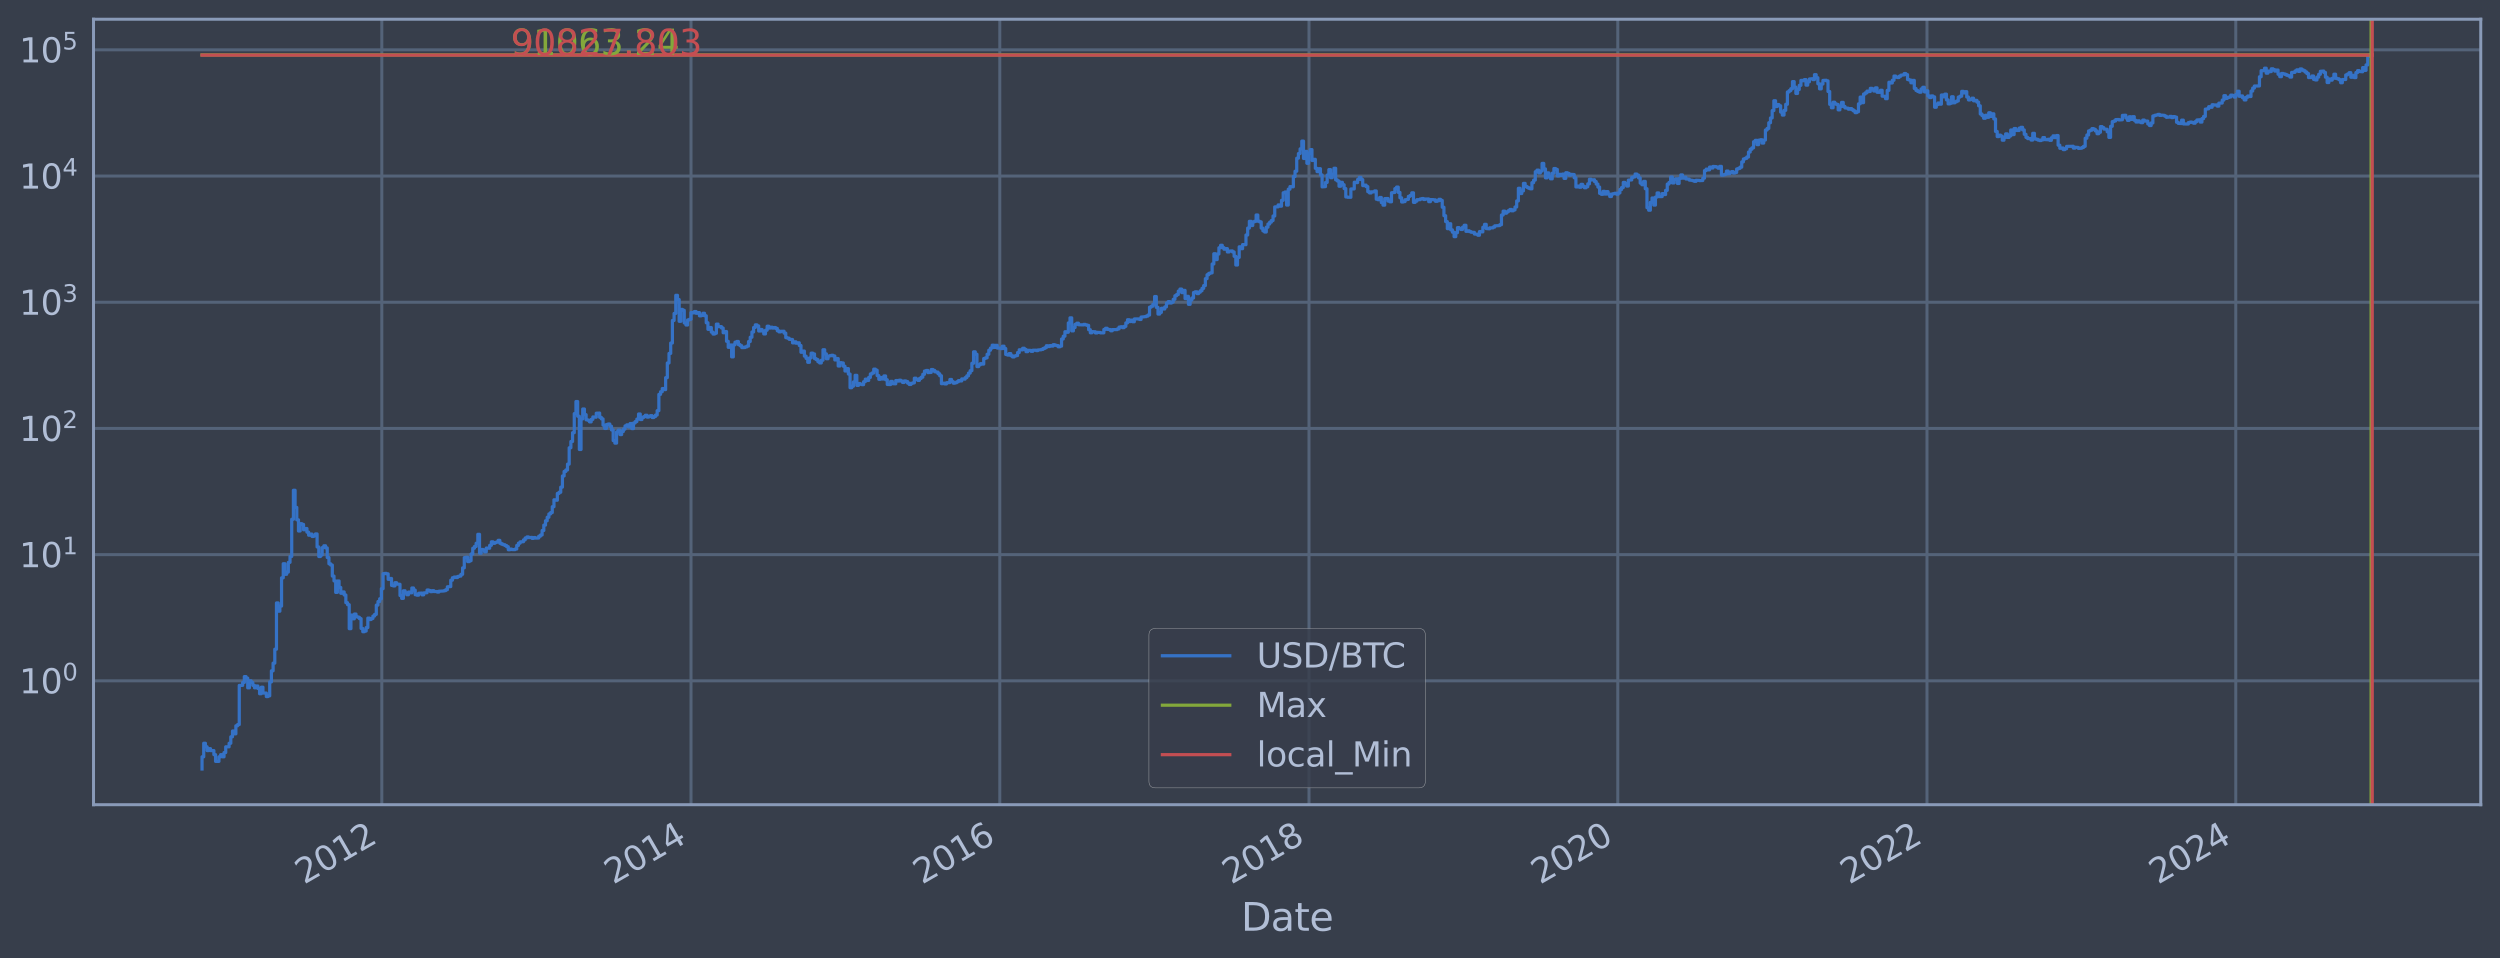 <?xml version="1.0" encoding="utf-8" standalone="no"?>
<!DOCTYPE svg PUBLIC "-//W3C//DTD SVG 1.1//EN"
  "http://www.w3.org/Graphics/SVG/1.1/DTD/svg11.dtd">
<svg xmlns:xlink="http://www.w3.org/1999/xlink" width="934.976pt" height="358.291pt" viewBox="0 0 934.976 358.291" xmlns="http://www.w3.org/2000/svg" version="1.1">
 <defs>
  <style type="text/css">*{stroke-linejoin: round; stroke-linecap: butt}</style>
 </defs>
 <g id="figure_1">
  <g id="patch_1">
   <path d="M 0 358.291 
L 934.976 358.291 
L 934.976 0 
L 0 0 
z
" style="fill: #373e4b"/>
  </g>
  <g id="axes_1">
   <g id="patch_2">
    <path d="M 34.976 300.96 
L 927.776 300.96 
L 927.776 7.2 
L 34.976 7.2 
z
" style="fill: #373e4b"/>
   </g>
   <g id="matplotlib.axis_1">
    <g id="xtick_1">
     <g id="line2d_1">
      <path d="M 142.79 300.96 
L 142.79 7.2 
" clip-path="url(#p9b6c42b2c8)" style="fill: none; stroke: #546379; stroke-width: 1.12; stroke-linecap: square"/>
     </g>
     <g id="line2d_2"/>
     <g id="text_1">
      <!-- 2012 -->
      <g style="fill: #b1bed6" transform="translate(113.709 330.885) rotate(-30) scale(0.126 -0.126)">
       <defs>
        <path id="DejaVuSans-32" d="M 1228 531 
L 3431 531 
L 3431 0 
L 469 0 
L 469 531 
Q 828 903 1448 1529 
Q 2069 2156 2228 2338 
Q 2531 2678 2651 2914 
Q 2772 3150 2772 3378 
Q 2772 3750 2511 3984 
Q 2250 4219 1831 4219 
Q 1534 4219 1204 4116 
Q 875 4013 500 3803 
L 500 4441 
Q 881 4594 1212 4672 
Q 1544 4750 1819 4750 
Q 2544 4750 2975 4387 
Q 3406 4025 3406 3419 
Q 3406 3131 3298 2873 
Q 3191 2616 2906 2266 
Q 2828 2175 2409 1742 
Q 1991 1309 1228 531 
z
" transform="scale(0.016)"/>
        <path id="DejaVuSans-30" d="M 2034 4250 
Q 1547 4250 1301 3770 
Q 1056 3291 1056 2328 
Q 1056 1369 1301 889 
Q 1547 409 2034 409 
Q 2525 409 2770 889 
Q 3016 1369 3016 2328 
Q 3016 3291 2770 3770 
Q 2525 4250 2034 4250 
z
M 2034 4750 
Q 2819 4750 3233 4129 
Q 3647 3509 3647 2328 
Q 3647 1150 3233 529 
Q 2819 -91 2034 -91 
Q 1250 -91 836 529 
Q 422 1150 422 2328 
Q 422 3509 836 4129 
Q 1250 4750 2034 4750 
z
" transform="scale(0.016)"/>
        <path id="DejaVuSans-31" d="M 794 531 
L 1825 531 
L 1825 4091 
L 703 3866 
L 703 4441 
L 1819 4666 
L 2450 4666 
L 2450 531 
L 3481 531 
L 3481 0 
L 794 0 
L 794 531 
z
" transform="scale(0.016)"/>
       </defs>
       <use xlink:href="#DejaVuSans-32"/>
       <use xlink:href="#DejaVuSans-30" x="63.623"/>
       <use xlink:href="#DejaVuSans-31" x="127.246"/>
       <use xlink:href="#DejaVuSans-32" x="190.869"/>
      </g>
     </g>
    </g>
    <g id="xtick_2">
     <g id="line2d_3">
      <path d="M 258.43 300.96 
L 258.43 7.2 
" clip-path="url(#p9b6c42b2c8)" style="fill: none; stroke: #546379; stroke-width: 1.12; stroke-linecap: square"/>
     </g>
     <g id="line2d_4"/>
     <g id="text_2">
      <!-- 2014 -->
      <g style="fill: #b1bed6" transform="translate(229.349 330.885) rotate(-30) scale(0.126 -0.126)">
       <defs>
        <path id="DejaVuSans-34" d="M 2419 4116 
L 825 1625 
L 2419 1625 
L 2419 4116 
z
M 2253 4666 
L 3047 4666 
L 3047 1625 
L 3713 1625 
L 3713 1100 
L 3047 1100 
L 3047 0 
L 2419 0 
L 2419 1100 
L 313 1100 
L 313 1709 
L 2253 4666 
z
" transform="scale(0.016)"/>
       </defs>
       <use xlink:href="#DejaVuSans-32"/>
       <use xlink:href="#DejaVuSans-30" x="63.623"/>
       <use xlink:href="#DejaVuSans-31" x="127.246"/>
       <use xlink:href="#DejaVuSans-34" x="190.869"/>
      </g>
     </g>
    </g>
    <g id="xtick_3">
     <g id="line2d_5">
      <path d="M 373.912 300.96 
L 373.912 7.2 
" clip-path="url(#p9b6c42b2c8)" style="fill: none; stroke: #546379; stroke-width: 1.12; stroke-linecap: square"/>
     </g>
     <g id="line2d_6"/>
     <g id="text_3">
      <!-- 2016 -->
      <g style="fill: #b1bed6" transform="translate(344.831 330.885) rotate(-30) scale(0.126 -0.126)">
       <defs>
        <path id="DejaVuSans-36" d="M 2113 2584 
Q 1688 2584 1439 2293 
Q 1191 2003 1191 1497 
Q 1191 994 1439 701 
Q 1688 409 2113 409 
Q 2538 409 2786 701 
Q 3034 994 3034 1497 
Q 3034 2003 2786 2293 
Q 2538 2584 2113 2584 
z
M 3366 4563 
L 3366 3988 
Q 3128 4100 2886 4159 
Q 2644 4219 2406 4219 
Q 1781 4219 1451 3797 
Q 1122 3375 1075 2522 
Q 1259 2794 1537 2939 
Q 1816 3084 2150 3084 
Q 2853 3084 3261 2657 
Q 3669 2231 3669 1497 
Q 3669 778 3244 343 
Q 2819 -91 2113 -91 
Q 1303 -91 875 529 
Q 447 1150 447 2328 
Q 447 3434 972 4092 
Q 1497 4750 2381 4750 
Q 2619 4750 2861 4703 
Q 3103 4656 3366 4563 
z
" transform="scale(0.016)"/>
       </defs>
       <use xlink:href="#DejaVuSans-32"/>
       <use xlink:href="#DejaVuSans-30" x="63.623"/>
       <use xlink:href="#DejaVuSans-31" x="127.246"/>
       <use xlink:href="#DejaVuSans-36" x="190.869"/>
      </g>
     </g>
    </g>
    <g id="xtick_4">
     <g id="line2d_7">
      <path d="M 489.552 300.96 
L 489.552 7.2 
" clip-path="url(#p9b6c42b2c8)" style="fill: none; stroke: #546379; stroke-width: 1.12; stroke-linecap: square"/>
     </g>
     <g id="line2d_8"/>
     <g id="text_4">
      <!-- 2018 -->
      <g style="fill: #b1bed6" transform="translate(460.471 330.885) rotate(-30) scale(0.126 -0.126)">
       <defs>
        <path id="DejaVuSans-38" d="M 2034 2216 
Q 1584 2216 1326 1975 
Q 1069 1734 1069 1313 
Q 1069 891 1326 650 
Q 1584 409 2034 409 
Q 2484 409 2743 651 
Q 3003 894 3003 1313 
Q 3003 1734 2745 1975 
Q 2488 2216 2034 2216 
z
M 1403 2484 
Q 997 2584 770 2862 
Q 544 3141 544 3541 
Q 544 4100 942 4425 
Q 1341 4750 2034 4750 
Q 2731 4750 3128 4425 
Q 3525 4100 3525 3541 
Q 3525 3141 3298 2862 
Q 3072 2584 2669 2484 
Q 3125 2378 3379 2068 
Q 3634 1759 3634 1313 
Q 3634 634 3220 271 
Q 2806 -91 2034 -91 
Q 1263 -91 848 271 
Q 434 634 434 1313 
Q 434 1759 690 2068 
Q 947 2378 1403 2484 
z
M 1172 3481 
Q 1172 3119 1398 2916 
Q 1625 2713 2034 2713 
Q 2441 2713 2670 2916 
Q 2900 3119 2900 3481 
Q 2900 3844 2670 4047 
Q 2441 4250 2034 4250 
Q 1625 4250 1398 4047 
Q 1172 3844 1172 3481 
z
" transform="scale(0.016)"/>
       </defs>
       <use xlink:href="#DejaVuSans-32"/>
       <use xlink:href="#DejaVuSans-30" x="63.623"/>
       <use xlink:href="#DejaVuSans-31" x="127.246"/>
       <use xlink:href="#DejaVuSans-38" x="190.869"/>
      </g>
     </g>
    </g>
    <g id="xtick_5">
     <g id="line2d_9">
      <path d="M 605.034 300.96 
L 605.034 7.2 
" clip-path="url(#p9b6c42b2c8)" style="fill: none; stroke: #546379; stroke-width: 1.12; stroke-linecap: square"/>
     </g>
     <g id="line2d_10"/>
     <g id="text_5">
      <!-- 2020 -->
      <g style="fill: #b1bed6" transform="translate(575.953 330.885) rotate(-30) scale(0.126 -0.126)">
       <use xlink:href="#DejaVuSans-32"/>
       <use xlink:href="#DejaVuSans-30" x="63.623"/>
       <use xlink:href="#DejaVuSans-32" x="127.246"/>
       <use xlink:href="#DejaVuSans-30" x="190.869"/>
      </g>
     </g>
    </g>
    <g id="xtick_6">
     <g id="line2d_11">
      <path d="M 720.674 300.96 
L 720.674 7.2 
" clip-path="url(#p9b6c42b2c8)" style="fill: none; stroke: #546379; stroke-width: 1.12; stroke-linecap: square"/>
     </g>
     <g id="line2d_12"/>
     <g id="text_6">
      <!-- 2022 -->
      <g style="fill: #b1bed6" transform="translate(691.593 330.885) rotate(-30) scale(0.126 -0.126)">
       <use xlink:href="#DejaVuSans-32"/>
       <use xlink:href="#DejaVuSans-30" x="63.623"/>
       <use xlink:href="#DejaVuSans-32" x="127.246"/>
       <use xlink:href="#DejaVuSans-32" x="190.869"/>
      </g>
     </g>
    </g>
    <g id="xtick_7">
     <g id="line2d_13">
      <path d="M 836.155 300.96 
L 836.155 7.2 
" clip-path="url(#p9b6c42b2c8)" style="fill: none; stroke: #546379; stroke-width: 1.12; stroke-linecap: square"/>
     </g>
     <g id="line2d_14"/>
     <g id="text_7">
      <!-- 2024 -->
      <g style="fill: #b1bed6" transform="translate(807.074 330.885) rotate(-30) scale(0.126 -0.126)">
       <use xlink:href="#DejaVuSans-32"/>
       <use xlink:href="#DejaVuSans-30" x="63.623"/>
       <use xlink:href="#DejaVuSans-32" x="127.246"/>
       <use xlink:href="#DejaVuSans-34" x="190.869"/>
      </g>
     </g>
    </g>
    <g id="text_8">
     <!-- Date -->
     <g style="fill: #b1bed6" transform="translate(464.167 348.096) scale(0.144 -0.144)">
      <defs>
       <path id="DejaVuSans-44" d="M 1259 4147 
L 1259 519 
L 2022 519 
Q 2988 519 3436 956 
Q 3884 1394 3884 2338 
Q 3884 3275 3436 3711 
Q 2988 4147 2022 4147 
L 1259 4147 
z
M 628 4666 
L 1925 4666 
Q 3281 4666 3915 4102 
Q 4550 3538 4550 2338 
Q 4550 1131 3912 565 
Q 3275 0 1925 0 
L 628 0 
L 628 4666 
z
" transform="scale(0.016)"/>
       <path id="DejaVuSans-61" d="M 2194 1759 
Q 1497 1759 1228 1600 
Q 959 1441 959 1056 
Q 959 750 1161 570 
Q 1363 391 1709 391 
Q 2188 391 2477 730 
Q 2766 1069 2766 1631 
L 2766 1759 
L 2194 1759 
z
M 3341 1997 
L 3341 0 
L 2766 0 
L 2766 531 
Q 2569 213 2275 61 
Q 1981 -91 1556 -91 
Q 1019 -91 701 211 
Q 384 513 384 1019 
Q 384 1609 779 1909 
Q 1175 2209 1959 2209 
L 2766 2209 
L 2766 2266 
Q 2766 2663 2505 2880 
Q 2244 3097 1772 3097 
Q 1472 3097 1187 3025 
Q 903 2953 641 2809 
L 641 3341 
Q 956 3463 1253 3523 
Q 1550 3584 1831 3584 
Q 2591 3584 2966 3190 
Q 3341 2797 3341 1997 
z
" transform="scale(0.016)"/>
       <path id="DejaVuSans-74" d="M 1172 4494 
L 1172 3500 
L 2356 3500 
L 2356 3053 
L 1172 3053 
L 1172 1153 
Q 1172 725 1289 603 
Q 1406 481 1766 481 
L 2356 481 
L 2356 0 
L 1766 0 
Q 1100 0 847 248 
Q 594 497 594 1153 
L 594 3053 
L 172 3053 
L 172 3500 
L 594 3500 
L 594 4494 
L 1172 4494 
z
" transform="scale(0.016)"/>
       <path id="DejaVuSans-65" d="M 3597 1894 
L 3597 1613 
L 953 1613 
Q 991 1019 1311 708 
Q 1631 397 2203 397 
Q 2534 397 2845 478 
Q 3156 559 3463 722 
L 3463 178 
Q 3153 47 2828 -22 
Q 2503 -91 2169 -91 
Q 1331 -91 842 396 
Q 353 884 353 1716 
Q 353 2575 817 3079 
Q 1281 3584 2069 3584 
Q 2775 3584 3186 3129 
Q 3597 2675 3597 1894 
z
M 3022 2063 
Q 3016 2534 2758 2815 
Q 2500 3097 2075 3097 
Q 1594 3097 1305 2825 
Q 1016 2553 972 2059 
L 3022 2063 
z
" transform="scale(0.016)"/>
      </defs>
      <use xlink:href="#DejaVuSans-44"/>
      <use xlink:href="#DejaVuSans-61" x="77.002"/>
      <use xlink:href="#DejaVuSans-74" x="138.281"/>
      <use xlink:href="#DejaVuSans-65" x="177.49"/>
     </g>
    </g>
   </g>
   <g id="matplotlib.axis_2">
    <g id="ytick_1">
     <g id="line2d_15">
      <path d="M 34.976 254.618 
L 927.776 254.618 
" clip-path="url(#p9b6c42b2c8)" style="fill: none; stroke: #546379; stroke-width: 1.12; stroke-linecap: square"/>
     </g>
     <g id="line2d_16"/>
     <g id="text_9">
      <!-- $\mathdefault{10^{0}}$ -->
      <g style="fill: #b1bed6" transform="translate(7.2 259.405) scale(0.126 -0.126)">
       <use xlink:href="#DejaVuSans-31" transform="translate(0 0.766)"/>
       <use xlink:href="#DejaVuSans-30" transform="translate(63.623 0.766)"/>
       <use xlink:href="#DejaVuSans-30" transform="translate(128.203 39.047) scale(0.7)"/>
      </g>
     </g>
    </g>
    <g id="ytick_2">
     <g id="line2d_17">
      <path d="M 34.976 207.421 
L 927.776 207.421 
" clip-path="url(#p9b6c42b2c8)" style="fill: none; stroke: #546379; stroke-width: 1.12; stroke-linecap: square"/>
     </g>
     <g id="line2d_18"/>
     <g id="text_10">
      <!-- $\mathdefault{10^{1}}$ -->
      <g style="fill: #b1bed6" transform="translate(7.2 212.208) scale(0.126 -0.126)">
       <use xlink:href="#DejaVuSans-31" transform="translate(0 0.684)"/>
       <use xlink:href="#DejaVuSans-30" transform="translate(63.623 0.684)"/>
       <use xlink:href="#DejaVuSans-31" transform="translate(128.203 38.966) scale(0.7)"/>
      </g>
     </g>
    </g>
    <g id="ytick_3">
     <g id="line2d_19">
      <path d="M 34.976 160.224 
L 927.776 160.224 
" clip-path="url(#p9b6c42b2c8)" style="fill: none; stroke: #546379; stroke-width: 1.12; stroke-linecap: square"/>
     </g>
     <g id="line2d_20"/>
     <g id="text_11">
      <!-- $\mathdefault{10^{2}}$ -->
      <g style="fill: #b1bed6" transform="translate(7.2 165.011) scale(0.126 -0.126)">
       <use xlink:href="#DejaVuSans-31" transform="translate(0 0.766)"/>
       <use xlink:href="#DejaVuSans-30" transform="translate(63.623 0.766)"/>
       <use xlink:href="#DejaVuSans-32" transform="translate(128.203 39.047) scale(0.7)"/>
      </g>
     </g>
    </g>
    <g id="ytick_4">
     <g id="line2d_21">
      <path d="M 34.976 113.028 
L 927.776 113.028 
" clip-path="url(#p9b6c42b2c8)" style="fill: none; stroke: #546379; stroke-width: 1.12; stroke-linecap: square"/>
     </g>
     <g id="line2d_22"/>
     <g id="text_12">
      <!-- $\mathdefault{10^{3}}$ -->
      <g style="fill: #b1bed6" transform="translate(7.2 117.815) scale(0.126 -0.126)">
       <defs>
        <path id="DejaVuSans-33" d="M 2597 2516 
Q 3050 2419 3304 2112 
Q 3559 1806 3559 1356 
Q 3559 666 3084 287 
Q 2609 -91 1734 -91 
Q 1441 -91 1130 -33 
Q 819 25 488 141 
L 488 750 
Q 750 597 1062 519 
Q 1375 441 1716 441 
Q 2309 441 2620 675 
Q 2931 909 2931 1356 
Q 2931 1769 2642 2001 
Q 2353 2234 1838 2234 
L 1294 2234 
L 1294 2753 
L 1863 2753 
Q 2328 2753 2575 2939 
Q 2822 3125 2822 3475 
Q 2822 3834 2567 4026 
Q 2313 4219 1838 4219 
Q 1578 4219 1281 4162 
Q 984 4106 628 3988 
L 628 4550 
Q 988 4650 1302 4700 
Q 1616 4750 1894 4750 
Q 2613 4750 3031 4423 
Q 3450 4097 3450 3541 
Q 3450 3153 3228 2886 
Q 3006 2619 2597 2516 
z
" transform="scale(0.016)"/>
       </defs>
       <use xlink:href="#DejaVuSans-31" transform="translate(0 0.766)"/>
       <use xlink:href="#DejaVuSans-30" transform="translate(63.623 0.766)"/>
       <use xlink:href="#DejaVuSans-33" transform="translate(128.203 39.047) scale(0.7)"/>
      </g>
     </g>
    </g>
    <g id="ytick_5">
     <g id="line2d_23">
      <path d="M 34.976 65.831 
L 927.776 65.831 
" clip-path="url(#p9b6c42b2c8)" style="fill: none; stroke: #546379; stroke-width: 1.12; stroke-linecap: square"/>
     </g>
     <g id="line2d_24"/>
     <g id="text_13">
      <!-- $\mathdefault{10^{4}}$ -->
      <g style="fill: #b1bed6" transform="translate(7.2 70.618) scale(0.126 -0.126)">
       <use xlink:href="#DejaVuSans-31" transform="translate(0 0.684)"/>
       <use xlink:href="#DejaVuSans-30" transform="translate(63.623 0.684)"/>
       <use xlink:href="#DejaVuSans-34" transform="translate(128.203 38.966) scale(0.7)"/>
      </g>
     </g>
    </g>
    <g id="ytick_6">
     <g id="line2d_25">
      <path d="M 34.976 18.634 
L 927.776 18.634 
" clip-path="url(#p9b6c42b2c8)" style="fill: none; stroke: #546379; stroke-width: 1.12; stroke-linecap: square"/>
     </g>
     <g id="line2d_26"/>
     <g id="text_14">
      <!-- $\mathdefault{10^{5}}$ -->
      <g style="fill: #b1bed6" transform="translate(7.2 23.421) scale(0.126 -0.126)">
       <defs>
        <path id="DejaVuSans-35" d="M 691 4666 
L 3169 4666 
L 3169 4134 
L 1269 4134 
L 1269 2991 
Q 1406 3038 1543 3061 
Q 1681 3084 1819 3084 
Q 2600 3084 3056 2656 
Q 3513 2228 3513 1497 
Q 3513 744 3044 326 
Q 2575 -91 1722 -91 
Q 1428 -91 1123 -41 
Q 819 9 494 109 
L 494 744 
Q 775 591 1075 516 
Q 1375 441 1709 441 
Q 2250 441 2565 725 
Q 2881 1009 2881 1497 
Q 2881 1984 2565 2268 
Q 2250 2553 1709 2553 
Q 1456 2553 1204 2497 
Q 953 2441 691 2322 
L 691 4666 
z
" transform="scale(0.016)"/>
       </defs>
       <use xlink:href="#DejaVuSans-31" transform="translate(0 0.684)"/>
       <use xlink:href="#DejaVuSans-30" transform="translate(63.623 0.684)"/>
       <use xlink:href="#DejaVuSans-35" transform="translate(128.203 38.966) scale(0.7)"/>
      </g>
     </g>
    </g>
    <g id="ytick_7">
     <g id="line2d_27"/>
    </g>
    <g id="ytick_8">
     <g id="line2d_28"/>
    </g>
    <g id="ytick_9">
     <g id="line2d_29"/>
    </g>
    <g id="ytick_10">
     <g id="line2d_30"/>
    </g>
    <g id="ytick_11">
     <g id="line2d_31"/>
    </g>
    <g id="ytick_12">
     <g id="line2d_32"/>
    </g>
    <g id="ytick_13">
     <g id="line2d_33"/>
    </g>
    <g id="ytick_14">
     <g id="line2d_34"/>
    </g>
    <g id="ytick_15">
     <g id="line2d_35"/>
    </g>
    <g id="ytick_16">
     <g id="line2d_36"/>
    </g>
    <g id="ytick_17">
     <g id="line2d_37"/>
    </g>
    <g id="ytick_18">
     <g id="line2d_38"/>
    </g>
    <g id="ytick_19">
     <g id="line2d_39"/>
    </g>
    <g id="ytick_20">
     <g id="line2d_40"/>
    </g>
    <g id="ytick_21">
     <g id="line2d_41"/>
    </g>
    <g id="ytick_22">
     <g id="line2d_42"/>
    </g>
    <g id="ytick_23">
     <g id="line2d_43"/>
    </g>
    <g id="ytick_24">
     <g id="line2d_44"/>
    </g>
    <g id="ytick_25">
     <g id="line2d_45"/>
    </g>
    <g id="ytick_26">
     <g id="line2d_46"/>
    </g>
    <g id="ytick_27">
     <g id="line2d_47"/>
    </g>
    <g id="ytick_28">
     <g id="line2d_48"/>
    </g>
    <g id="ytick_29">
     <g id="line2d_49"/>
    </g>
    <g id="ytick_30">
     <g id="line2d_50"/>
    </g>
    <g id="ytick_31">
     <g id="line2d_51"/>
    </g>
    <g id="ytick_32">
     <g id="line2d_52"/>
    </g>
    <g id="ytick_33">
     <g id="line2d_53"/>
    </g>
    <g id="ytick_34">
     <g id="line2d_54"/>
    </g>
    <g id="ytick_35">
     <g id="line2d_55"/>
    </g>
    <g id="ytick_36">
     <g id="line2d_56"/>
    </g>
    <g id="ytick_37">
     <g id="line2d_57"/>
    </g>
    <g id="ytick_38">
     <g id="line2d_58"/>
    </g>
    <g id="ytick_39">
     <g id="line2d_59"/>
    </g>
    <g id="ytick_40">
     <g id="line2d_60"/>
    </g>
    <g id="ytick_41">
     <g id="line2d_61"/>
    </g>
    <g id="ytick_42">
     <g id="line2d_62"/>
    </g>
    <g id="ytick_43">
     <g id="line2d_63"/>
    </g>
    <g id="ytick_44">
     <g id="line2d_64"/>
    </g>
    <g id="ytick_45">
     <g id="line2d_65"/>
    </g>
    <g id="ytick_46">
     <g id="line2d_66"/>
    </g>
    <g id="ytick_47">
     <g id="line2d_67"/>
    </g>
    <g id="ytick_48">
     <g id="line2d_68"/>
    </g>
    <g id="ytick_49">
     <g id="line2d_69"/>
    </g>
    <g id="ytick_50">
     <g id="line2d_70"/>
    </g>
    <g id="ytick_51">
     <g id="line2d_71"/>
    </g>
    <g id="ytick_52">
     <g id="line2d_72"/>
    </g>
    <g id="ytick_53">
     <g id="line2d_73"/>
    </g>
    <g id="ytick_54">
     <g id="line2d_74"/>
    </g>
   </g>
   <g id="line2d_75">
    <path d="M 75.558 287.607 
L 75.558 283.033 
L 76.191 283.033 
L 76.191 277.973 
L 76.823 277.973 
L 76.823 279.296 
L 77.456 279.296 
L 77.456 280.71 
L 78.089 280.71 
L 78.089 279.991 
L 78.722 279.991 
L 78.722 280.71 
L 79.987 280.71 
L 79.987 282.23 
L 80.62 282.23 
L 80.62 284.743 
L 81.886 284.743 
L 81.886 283.033 
L 82.518 283.033 
L 82.518 282.23 
L 83.151 282.23 
L 83.151 283.033 
L 83.784 283.033 
L 83.784 281.456 
L 84.417 281.456 
L 84.417 279.296 
L 85.682 279.296 
L 85.682 277.973 
L 86.315 277.973 
L 86.315 275.559 
L 86.948 275.559 
L 86.948 273.4 
L 87.581 273.4 
L 87.581 274.451 
L 88.213 274.451 
L 88.213 271.446 
L 88.846 271.446 
L 88.846 270.985 
L 89.479 270.985 
L 89.479 256.327 
L 90.744 256.327 
L 90.744 255.242 
L 91.377 255.242 
L 91.377 253.041 
L 92.01 253.041 
L 92.01 253.618 
L 92.643 253.618 
L 92.643 257.238 
L 93.276 257.238 
L 93.276 254.618 
L 93.908 254.618 
L 93.908 255.242 
L 94.541 255.242 
L 94.541 256.327 
L 95.174 256.327 
L 95.174 257.238 
L 95.807 257.238 
L 95.807 256.551 
L 96.439 256.551 
L 96.439 257.473 
L 97.072 257.473 
L 97.072 259.45 
L 97.705 259.45 
L 97.705 257.007 
L 98.338 257.007 
L 98.338 259.192 
L 99.603 259.192 
L 99.603 260.515 
L 100.236 260.515 
L 100.236 260.243 
L 100.869 260.243 
L 100.869 255.032 
L 101.502 255.032 
L 101.502 250.881 
L 102.134 250.881 
L 102.134 248.016 
L 102.767 248.016 
L 102.767 242.799 
L 103.4 242.799 
L 103.4 225.498 
L 104.033 225.498 
L 104.033 228.591 
L 104.666 228.591 
L 104.666 226.669 
L 105.298 226.669 
L 105.298 216.094 
L 105.931 216.094 
L 105.931 210.825 
L 106.564 210.825 
L 106.564 214.791 
L 107.197 214.791 
L 107.197 213.956 
L 107.829 213.956 
L 107.829 210.323 
L 108.462 210.323 
L 108.462 208.109 
L 109.095 208.109 
L 109.095 194.211 
L 109.728 194.211 
L 109.728 183.363 
L 110.361 183.363 
L 110.361 189.769 
L 110.993 189.769 
L 110.993 194.406 
L 111.626 194.406 
L 111.626 198.584 
L 112.259 198.584 
L 112.259 195.857 
L 112.892 195.857 
L 112.892 196.127 
L 113.524 196.127 
L 113.524 198.123 
L 114.157 198.123 
L 114.157 197.66 
L 114.79 197.66 
L 114.79 199.015 
L 115.423 199.015 
L 115.423 200.162 
L 116.056 200.162 
L 116.056 199.749 
L 116.688 199.749 
L 116.688 200.627 
L 117.321 200.627 
L 117.321 200.379 
L 117.954 200.379 
L 117.954 199.692 
L 118.587 199.692 
L 118.587 204.556 
L 119.219 204.556 
L 119.219 208.13 
L 119.852 208.13 
L 119.852 207.565 
L 120.485 207.565 
L 120.485 204.808 
L 121.118 204.808 
L 121.118 204.116 
L 121.751 204.116 
L 121.751 204.916 
L 122.383 204.916 
L 122.383 208.516 
L 123.016 208.516 
L 123.016 210.849 
L 123.649 210.849 
L 123.649 211.315 
L 124.282 211.315 
L 124.282 215.447 
L 124.914 215.447 
L 124.914 217.253 
L 125.547 217.253 
L 125.547 221.547 
L 126.18 221.547 
L 126.18 217.286 
L 126.813 217.286 
L 126.813 219.713 
L 127.446 219.713 
L 127.446 221.876 
L 128.078 221.876 
L 128.078 221.384 
L 128.711 221.384 
L 128.711 222.508 
L 129.344 222.508 
L 129.344 225.399 
L 129.977 225.399 
L 129.977 226.152 
L 130.609 226.152 
L 130.609 235.112 
L 131.242 235.112 
L 131.242 230.022 
L 131.875 230.022 
L 131.875 231.427 
L 132.508 231.427 
L 132.508 229.655 
L 133.141 229.655 
L 133.141 230.649 
L 133.773 230.649 
L 133.773 230.841 
L 134.406 230.841 
L 134.406 231.361 
L 135.039 231.361 
L 135.039 235.033 
L 135.672 235.033 
L 135.672 236.251 
L 136.304 236.251 
L 136.304 236.001 
L 136.937 236.001 
L 136.937 234.72 
L 137.57 234.72 
L 137.57 231.165 
L 138.203 231.165 
L 138.203 231.694 
L 138.835 231.694 
L 138.835 231.296 
L 139.468 231.296 
L 139.468 230.396 
L 140.101 230.396 
L 140.101 229.777 
L 140.734 229.777 
L 140.734 226.306 
L 141.367 226.306 
L 141.367 224.96 
L 141.999 224.96 
L 141.999 223.926 
L 142.632 223.926 
L 142.632 220.166 
L 143.265 220.166 
L 143.265 214.557 
L 143.898 214.557 
L 143.898 214.441 
L 144.53 214.441 
L 144.53 214.615 
L 145.163 214.615 
L 145.163 216.665 
L 145.796 216.665 
L 145.796 216.346 
L 146.429 216.346 
L 146.429 218.943 
L 147.062 218.943 
L 147.062 219.124 
L 147.694 219.124 
L 147.694 217.926 
L 148.327 217.926 
L 148.327 218.446 
L 149.593 218.516 
L 149.593 222.723 
L 150.225 222.723 
L 150.225 223.789 
L 150.858 223.789 
L 150.858 220.944 
L 151.491 220.944 
L 151.491 221.711 
L 152.124 221.711 
L 152.124 222.423 
L 152.757 222.423 
L 152.757 221.425 
L 153.389 221.425 
L 153.389 221.711 
L 154.022 221.711 
L 154.022 219.9 
L 154.655 219.9 
L 154.655 220.707 
L 155.288 220.707 
L 155.288 222.423 
L 155.92 222.423 
L 155.92 222.594 
L 156.553 222.594 
L 156.553 221.876 
L 157.819 221.794 
L 157.819 222.466 
L 158.452 222.466 
L 158.452 221.752 
L 159.717 221.67 
L 159.717 220.668 
L 160.35 220.668 
L 160.35 220.864 
L 160.983 220.864 
L 160.983 221.263 
L 161.615 221.263 
L 161.615 220.904 
L 162.248 220.904 
L 162.248 221.223 
L 163.514 221.223 
L 163.514 221.425 
L 164.147 221.425 
L 164.147 221.103 
L 166.045 221.023 
L 166.045 220.904 
L 166.678 220.904 
L 166.678 220.551 
L 167.31 220.551 
L 167.31 219.453 
L 168.576 219.379 
L 168.576 216.99 
L 169.209 216.99 
L 169.209 216.063 
L 169.842 216.063 
L 169.842 215.814 
L 170.474 215.814 
L 170.474 216 
L 171.107 216 
L 171.107 215.599 
L 171.74 215.599 
L 171.74 215.447 
L 172.373 215.447 
L 172.373 214.791 
L 173.005 214.791 
L 173.005 212.383 
L 173.638 212.383 
L 173.638 208.537 
L 174.271 208.537 
L 174.271 208.408 
L 174.904 208.408 
L 174.904 210.041 
L 175.537 210.041 
L 175.537 209.695 
L 176.169 209.695 
L 176.169 207.177 
L 176.802 207.177 
L 176.802 205.043 
L 177.435 205.043 
L 177.435 204.379 
L 178.068 204.379 
L 178.068 203.178 
L 178.7 203.178 
L 178.7 199.833 
L 179.333 199.833 
L 179.333 206.895 
L 179.966 206.895 
L 179.966 205.486 
L 180.599 205.486 
L 180.599 205.636 
L 181.232 205.636 
L 181.232 206.382 
L 181.864 206.382 
L 181.864 204.971 
L 183.13 205.025 
L 183.13 203.959 
L 183.763 203.959 
L 183.763 202.635 
L 184.395 202.635 
L 184.395 203.211 
L 185.028 203.211 
L 185.028 202.913 
L 185.661 202.913 
L 185.661 202.717 
L 186.294 202.717 
L 186.294 202.091 
L 186.927 202.091 
L 186.927 203.178 
L 187.559 203.178 
L 187.559 203.514 
L 188.192 203.514 
L 188.192 203.718 
L 188.825 203.718 
L 188.825 204.029 
L 189.458 204.029 
L 189.458 204.45 
L 190.09 204.45 
L 190.09 205.598 
L 190.723 205.598 
L 190.723 205.356 
L 191.356 205.356 
L 191.356 205.524 
L 192.622 205.561 
L 192.622 205.338 
L 193.254 205.338 
L 193.254 203.994 
L 193.887 203.994 
L 193.887 203.145 
L 194.52 203.145 
L 194.52 202.652 
L 195.785 202.587 
L 195.785 201.902 
L 196.418 201.902 
L 196.418 201.194 
L 197.051 201.194 
L 197.051 200.819 
L 197.684 200.819 
L 197.684 201.073 
L 198.949 200.968 
L 198.949 201.346 
L 199.582 201.346 
L 199.582 201.043 
L 200.215 201.043 
L 200.215 201.24 
L 201.48 201.209 
L 201.48 200.539 
L 202.113 200.539 
L 202.113 200.076 
L 202.746 200.076 
L 202.746 198.399 
L 203.379 198.399 
L 203.379 196.389 
L 204.011 196.389 
L 204.011 194.767 
L 204.644 194.767 
L 204.644 193.44 
L 205.277 193.44 
L 205.277 192.214 
L 205.91 192.214 
L 205.91 191.703 
L 206.543 191.703 
L 206.543 189.502 
L 207.175 189.502 
L 207.175 186.911 
L 207.808 186.911 
L 207.808 187.077 
L 208.441 187.077 
L 208.441 184.55 
L 209.074 184.55 
L 209.074 184.099 
L 209.706 184.099 
L 209.706 182.187 
L 210.339 182.187 
L 210.339 178.006 
L 210.972 178.006 
L 210.972 176.32 
L 211.605 176.32 
L 211.605 175.761 
L 212.238 175.761 
L 212.238 173.581 
L 212.87 173.581 
L 212.87 167.462 
L 213.503 167.462 
L 213.503 165.111 
L 214.136 165.111 
L 214.136 161.822 
L 214.769 161.822 
L 214.769 154.69 
L 215.401 154.69 
L 215.401 150.172 
L 216.034 150.172 
L 216.034 155.667 
L 216.667 155.667 
L 216.667 168.099 
L 217.3 168.099 
L 217.3 156.673 
L 217.933 156.673 
L 217.933 152.965 
L 218.565 152.965 
L 218.565 155.085 
L 219.198 155.085 
L 219.198 157.006 
L 219.831 157.006 
L 219.831 157.186 
L 220.464 157.186 
L 220.464 157.776 
L 221.096 157.776 
L 221.096 156.834 
L 221.729 156.834 
L 221.729 155.928 
L 222.995 156.031 
L 222.995 154.535 
L 224.26 154.487 
L 224.26 156.078 
L 224.893 156.078 
L 224.893 156.664 
L 225.526 156.664 
L 225.526 159.011 
L 226.159 159.011 
L 226.159 160.228 
L 226.791 160.228 
L 226.791 158.763 
L 227.424 158.763 
L 227.424 158.581 
L 228.057 158.581 
L 228.057 159.42 
L 228.69 159.42 
L 228.69 160.796 
L 229.323 160.796 
L 229.323 164.788 
L 229.955 164.788 
L 229.955 165.718 
L 230.588 165.718 
L 230.588 161.495 
L 231.221 161.495 
L 231.221 160.838 
L 231.854 160.838 
L 231.854 162.523 
L 232.486 162.523 
L 232.486 161.382 
L 233.119 161.382 
L 233.119 160.493 
L 233.752 160.493 
L 233.752 159.299 
L 234.385 159.299 
L 234.385 158.891 
L 235.018 158.891 
L 235.018 159.658 
L 235.65 159.658 
L 235.65 158.392 
L 236.283 158.392 
L 236.283 160.284 
L 236.916 160.284 
L 236.916 158.191 
L 237.549 158.191 
L 237.549 157.669 
L 238.181 157.669 
L 238.181 156.745 
L 238.814 156.745 
L 238.814 154.832 
L 239.447 154.832 
L 239.447 156.9 
L 240.08 156.9 
L 240.08 156.145 
L 240.713 156.145 
L 240.713 155.807 
L 241.345 155.807 
L 241.345 155.306 
L 241.978 155.306 
L 241.978 155.993 
L 242.611 155.993 
L 242.611 155.708 
L 243.244 155.708 
L 243.244 155.447 
L 243.876 155.447 
L 243.876 156.159 
L 244.509 156.159 
L 244.509 155.795 
L 245.142 155.795 
L 245.142 155.23 
L 245.775 155.23 
L 245.775 153.594 
L 246.408 153.594 
L 246.408 147.491 
L 247.04 147.491 
L 247.04 146.501 
L 247.673 146.501 
L 247.673 145.321 
L 248.306 145.321 
L 248.306 145.712 
L 248.939 145.712 
L 248.939 141.232 
L 249.571 141.232 
L 249.571 135.752 
L 250.204 135.752 
L 250.204 132.171 
L 250.837 132.171 
L 250.837 128.287 
L 251.47 128.287 
L 251.47 119.853 
L 252.103 119.853 
L 252.103 117.232 
L 252.735 117.232 
L 252.735 110.451 
L 253.368 110.451 
L 253.368 112.023 
L 254.001 112.023 
L 254.001 120.166 
L 254.634 120.166 
L 254.634 115.721 
L 255.266 115.721 
L 255.266 116.048 
L 255.899 116.048 
L 255.899 120.773 
L 256.532 120.773 
L 256.532 121.545 
L 257.165 121.545 
L 257.165 119.648 
L 257.798 119.648 
L 257.798 119.422 
L 258.43 119.422 
L 258.43 116.878 
L 259.063 116.878 
L 259.063 117.013 
L 259.696 117.013 
L 259.696 116.503 
L 260.329 116.503 
L 260.329 117.167 
L 260.961 117.167 
L 260.961 116.901 
L 261.594 116.901 
L 261.594 118.12 
L 262.227 118.12 
L 262.227 117.974 
L 262.86 117.974 
L 262.86 117.168 
L 263.493 117.168 
L 263.493 118.094 
L 264.125 118.094 
L 264.125 120.712 
L 264.758 120.712 
L 264.758 123.159 
L 265.391 123.159 
L 265.391 122.499 
L 266.024 122.499 
L 266.024 124.211 
L 266.656 124.211 
L 266.656 124.93 
L 267.289 124.93 
L 267.289 124.64 
L 267.922 124.64 
L 267.922 121.215 
L 268.555 121.215 
L 268.555 122.178 
L 269.82 122.143 
L 269.82 122.671 
L 270.453 122.671 
L 270.453 124.446 
L 271.086 124.446 
L 271.086 123.989 
L 271.719 123.989 
L 271.719 127.649 
L 272.351 127.649 
L 272.351 129.896 
L 272.984 129.896 
L 272.984 129.034 
L 273.617 129.034 
L 273.617 133.463 
L 274.25 133.463 
L 274.25 128.96 
L 274.882 128.96 
L 274.882 127.982 
L 275.515 127.982 
L 275.515 127.711 
L 276.148 127.711 
L 276.148 128.878 
L 276.781 128.878 
L 276.781 129.303 
L 277.414 129.303 
L 277.414 130.007 
L 278.679 129.967 
L 278.679 129.742 
L 279.312 129.742 
L 279.312 129.435 
L 279.945 129.435 
L 279.945 127.728 
L 280.577 127.728 
L 280.577 126.122 
L 281.21 126.122 
L 281.21 124.158 
L 281.843 124.158 
L 281.843 122.475 
L 282.476 122.475 
L 282.476 121.499 
L 283.109 121.499 
L 283.109 121.895 
L 283.741 121.895 
L 283.741 123.789 
L 284.374 123.789 
L 284.374 123.227 
L 285.007 123.227 
L 285.007 123.809 
L 285.64 123.809 
L 285.64 124.884 
L 286.272 124.884 
L 286.272 123.498 
L 286.905 123.498 
L 286.905 122.005 
L 287.538 122.005 
L 287.538 122.683 
L 288.171 122.683 
L 288.171 122.368 
L 288.804 122.368 
L 288.804 122.692 
L 289.436 122.692 
L 289.436 122.498 
L 290.069 122.498 
L 290.069 122.812 
L 290.702 122.812 
L 290.702 123.715 
L 291.335 123.715 
L 291.335 124.121 
L 291.967 124.121 
L 291.967 123.895 
L 293.233 123.878 
L 293.233 124.585 
L 293.866 124.585 
L 293.866 126.279 
L 294.499 126.279 
L 294.499 126.478 
L 295.131 126.478 
L 295.131 126.909 
L 296.397 126.966 
L 296.397 128.228 
L 297.03 128.228 
L 297.03 127.821 
L 297.662 127.821 
L 297.662 128.358 
L 298.295 128.358 
L 298.295 128.204 
L 298.928 128.204 
L 298.928 129.218 
L 299.561 129.218 
L 299.561 131.75 
L 300.194 131.75 
L 300.194 131.293 
L 300.826 131.293 
L 300.826 133.194 
L 301.459 133.194 
L 301.459 134.031 
L 302.092 134.031 
L 302.092 135.502 
L 302.725 135.502 
L 302.725 133.858 
L 303.357 133.858 
L 303.357 132.075 
L 303.99 132.075 
L 303.99 132.357 
L 304.623 132.357 
L 304.623 134.129 
L 305.256 134.129 
L 305.256 134.493 
L 305.889 134.493 
L 305.889 135.274 
L 306.521 135.274 
L 306.521 135.738 
L 307.154 135.738 
L 307.154 134.726 
L 307.787 134.726 
L 307.787 130.8 
L 308.42 130.8 
L 308.42 132.335 
L 309.052 132.335 
L 309.052 134.171 
L 309.685 134.171 
L 309.685 133.155 
L 310.318 133.155 
L 310.318 133.024 
L 310.951 133.024 
L 310.951 132.881 
L 311.584 132.881 
L 311.584 133.129 
L 312.216 133.129 
L 312.216 134.617 
L 312.849 134.617 
L 312.849 134.094 
L 313.482 134.094 
L 313.482 136.885 
L 314.115 136.885 
L 314.115 135.63 
L 314.747 135.63 
L 314.747 135.756 
L 315.38 135.756 
L 315.38 136.968 
L 316.013 136.968 
L 316.013 138.751 
L 316.646 138.751 
L 316.646 137.844 
L 317.279 137.844 
L 317.279 139.89 
L 317.911 139.89 
L 317.911 144.996 
L 318.544 144.996 
L 318.544 144.438 
L 319.177 144.438 
L 319.177 142.824 
L 319.81 142.824 
L 319.81 140.363 
L 320.442 140.363 
L 320.442 144.133 
L 321.075 144.133 
L 321.075 143.447 
L 321.708 143.447 
L 321.708 143.7 
L 322.341 143.7 
L 322.341 143.847 
L 322.974 143.847 
L 322.974 142.755 
L 323.606 142.755 
L 323.606 141.792 
L 324.239 141.792 
L 324.239 142.285 
L 324.872 142.285 
L 324.872 141.158 
L 325.505 141.158 
L 325.505 139.861 
L 326.137 139.861 
L 326.137 139.489 
L 326.77 139.489 
L 326.77 138.057 
L 327.403 138.057 
L 327.403 138.452 
L 328.036 138.452 
L 328.036 140.474 
L 328.669 140.474 
L 328.669 141.857 
L 329.301 141.857 
L 329.301 141.202 
L 329.934 141.202 
L 329.934 141.733 
L 330.567 141.733 
L 330.567 140.598 
L 331.2 140.598 
L 331.2 142.025 
L 331.832 142.025 
L 331.832 143.785 
L 333.098 143.819 
L 333.098 142.637 
L 333.731 142.637 
L 333.731 143.485 
L 334.996 143.546 
L 334.996 142.325 
L 335.629 142.325 
L 335.629 142.524 
L 336.262 142.524 
L 336.262 142.199 
L 336.895 142.199 
L 336.895 142.505 
L 337.527 142.505 
L 337.527 143.028 
L 338.16 143.028 
L 338.16 142.472 
L 338.793 142.472 
L 338.793 142.684 
L 339.426 142.684 
L 339.426 143.3 
L 340.058 143.3 
L 340.058 143.797 
L 340.691 143.797 
L 340.691 143.362 
L 341.324 143.362 
L 341.324 143.188 
L 341.957 143.188 
L 341.957 141.445 
L 342.59 141.445 
L 342.59 141.878 
L 343.222 141.878 
L 343.222 142.263 
L 343.855 142.263 
L 343.855 141.56 
L 344.488 141.56 
L 344.488 141.063 
L 345.121 141.063 
L 345.121 139.977 
L 345.753 139.977 
L 345.753 138.763 
L 346.386 138.763 
L 346.386 138.548 
L 347.019 138.548 
L 347.019 139.36 
L 348.285 139.269 
L 348.285 138.202 
L 348.917 138.202 
L 348.917 138.511 
L 349.55 138.511 
L 349.55 139.038 
L 350.183 139.038 
L 350.183 139.17 
L 350.816 139.17 
L 350.816 139.791 
L 351.448 139.791 
L 351.448 140.527 
L 352.081 140.527 
L 352.081 143.489 
L 352.714 143.489 
L 352.714 143.318 
L 353.347 143.318 
L 353.347 143.592 
L 353.98 143.592 
L 353.98 143.13 
L 355.245 143.087 
L 355.245 141.923 
L 355.878 141.923 
L 355.878 142.735 
L 356.511 142.735 
L 356.511 143.301 
L 357.143 143.301 
L 357.143 143.138 
L 357.776 143.138 
L 357.776 142.799 
L 358.409 142.799 
L 358.409 142.353 
L 359.042 142.353 
L 359.042 142.471 
L 359.675 142.471 
L 359.675 141.707 
L 360.94 141.797 
L 360.94 141.241 
L 361.573 141.241 
L 361.573 140.557 
L 362.206 140.557 
L 362.206 139.538 
L 362.838 139.538 
L 362.838 138.636 
L 363.471 138.636 
L 363.471 135.866 
L 364.104 135.866 
L 364.104 131.58 
L 364.737 131.58 
L 364.737 132.485 
L 365.37 132.485 
L 365.37 137.101 
L 366.002 137.101 
L 366.002 136.449 
L 366.635 136.449 
L 366.635 136.008 
L 367.268 136.008 
L 367.268 136.161 
L 367.901 136.161 
L 367.901 134.083 
L 368.533 134.083 
L 368.533 133.822 
L 369.166 133.822 
L 369.166 132.489 
L 369.799 132.489 
L 369.799 130.981 
L 370.432 130.981 
L 370.432 130.166 
L 371.065 130.166 
L 371.065 129.097 
L 371.697 129.097 
L 371.697 129.932 
L 372.33 129.932 
L 372.33 129.146 
L 372.963 129.146 
L 372.963 130.173 
L 374.228 130.196 
L 374.228 130.362 
L 374.861 130.362 
L 374.861 129.466 
L 375.494 129.466 
L 375.494 130.348 
L 376.127 130.348 
L 376.127 132.566 
L 376.76 132.566 
L 376.76 132.78 
L 377.392 132.78 
L 377.392 132.241 
L 378.025 132.241 
L 378.025 133.045 
L 378.658 133.045 
L 378.658 133.493 
L 379.291 133.493 
L 379.291 133.132 
L 379.923 133.132 
L 379.923 132.968 
L 380.556 132.968 
L 380.556 131.85 
L 381.189 131.85 
L 381.189 130.81 
L 382.455 130.846 
L 382.455 130.251 
L 383.087 130.251 
L 383.087 130.687 
L 383.72 130.687 
L 383.72 131.52 
L 384.353 131.52 
L 384.353 131.005 
L 385.618 131.055 
L 385.618 131.405 
L 386.251 131.405 
L 386.251 130.986 
L 387.517 130.958 
L 387.517 131.117 
L 388.15 131.117 
L 388.15 130.882 
L 389.415 130.811 
L 389.415 130.681 
L 390.048 130.681 
L 390.048 130.353 
L 390.681 130.353 
L 390.681 130.045 
L 391.313 130.045 
L 391.313 129.308 
L 391.946 129.308 
L 391.946 129.61 
L 392.579 129.61 
L 392.579 129.259 
L 393.212 129.259 
L 393.212 129.424 
L 393.845 129.424 
L 393.845 128.915 
L 394.477 128.915 
L 394.477 129.131 
L 395.11 129.131 
L 395.11 129.255 
L 395.743 129.255 
L 395.743 129.706 
L 396.376 129.706 
L 396.376 129.454 
L 397.008 129.454 
L 397.008 126.777 
L 397.641 126.777 
L 397.641 125.734 
L 398.274 125.734 
L 398.274 124.062 
L 398.907 124.062 
L 398.907 124.266 
L 399.54 124.266 
L 399.54 120.777 
L 400.172 120.777 
L 400.172 118.871 
L 400.805 118.871 
L 400.805 123.745 
L 401.438 123.745 
L 401.438 122.492 
L 402.071 122.492 
L 402.071 121.299 
L 402.703 121.299 
L 402.703 120.873 
L 403.336 120.873 
L 403.336 121.452 
L 405.235 121.504 
L 405.235 121.313 
L 405.867 121.313 
L 405.867 121.499 
L 406.5 121.499 
L 406.5 121.683 
L 407.133 121.683 
L 407.133 123.309 
L 407.766 123.309 
L 407.766 124.452 
L 408.398 124.452 
L 408.398 124.018 
L 409.664 124.075 
L 409.664 124.516 
L 410.297 124.516 
L 410.297 124.291 
L 411.562 124.344 
L 411.562 124.496 
L 412.828 124.478 
L 412.828 123.221 
L 413.461 123.221 
L 413.461 122.772 
L 414.093 122.772 
L 414.093 123.193 
L 415.359 123.25 
L 415.359 123.701 
L 415.992 123.701 
L 415.992 123.267 
L 417.89 123.254 
L 417.89 123.01 
L 418.523 123.01 
L 418.523 122.331 
L 419.156 122.331 
L 419.156 122.208 
L 419.788 122.208 
L 419.788 122.534 
L 420.421 122.534 
L 420.421 122.05 
L 421.054 122.05 
L 421.054 120.755 
L 421.687 120.755 
L 421.687 119.574 
L 422.319 119.574 
L 422.319 120.237 
L 422.952 120.237 
L 422.952 119.718 
L 423.585 119.718 
L 423.585 120.327 
L 424.218 120.327 
L 424.218 119.287 
L 426.116 119.281 
L 426.116 119.478 
L 426.749 119.478 
L 426.749 118.573 
L 428.014 118.479 
L 428.014 118.433 
L 428.647 118.433 
L 428.647 118.229 
L 429.28 118.229 
L 429.28 117.833 
L 429.913 117.833 
L 429.913 114.872 
L 430.546 114.872 
L 430.546 114.508 
L 431.178 114.508 
L 431.178 113.761 
L 431.811 113.761 
L 431.811 110.904 
L 432.444 110.904 
L 432.444 114.95 
L 433.077 114.95 
L 433.077 117.46 
L 433.709 117.46 
L 433.709 116.833 
L 434.342 116.833 
L 434.342 115.287 
L 434.975 115.287 
L 434.975 115.564 
L 435.608 115.564 
L 435.608 114.767 
L 436.241 114.767 
L 436.241 113.37 
L 436.873 113.37 
L 436.873 112.802 
L 437.506 112.802 
L 437.506 113.33 
L 438.139 113.33 
L 438.139 113.003 
L 438.772 113.003 
L 438.772 111.939 
L 439.404 111.939 
L 439.404 110.613 
L 440.037 110.613 
L 440.037 110.156 
L 440.67 110.156 
L 440.67 108.868 
L 441.303 108.868 
L 441.303 108.112 
L 441.936 108.112 
L 441.936 109.426 
L 442.568 109.426 
L 442.568 108.606 
L 443.201 108.606 
L 443.201 111.673 
L 443.834 111.673 
L 443.834 110.833 
L 444.467 110.833 
L 444.467 113.826 
L 445.099 113.826 
L 445.099 112.228 
L 445.732 112.228 
L 445.732 111.45 
L 446.365 111.45 
L 446.365 109.398 
L 446.998 109.398 
L 446.998 109.121 
L 447.631 109.121 
L 447.631 109.803 
L 448.263 109.803 
L 448.263 109.27 
L 448.896 109.27 
L 448.896 108.73 
L 449.529 108.73 
L 449.529 107.84 
L 450.162 107.84 
L 450.162 106.803 
L 450.794 106.803 
L 450.794 104.214 
L 451.427 104.214 
L 451.427 102.749 
L 452.06 102.749 
L 452.06 102.237 
L 452.693 102.237 
L 452.693 102.043 
L 453.326 102.043 
L 453.326 98.729 
L 453.958 98.729 
L 453.958 94.9 
L 454.591 94.9 
L 454.591 97.078 
L 455.224 97.078 
L 455.224 94.998 
L 455.857 94.998 
L 455.857 92.675 
L 456.489 92.675 
L 456.489 91.74 
L 457.122 91.74 
L 457.122 92.623 
L 457.755 92.623 
L 457.755 93.209 
L 458.388 93.209 
L 458.388 92.985 
L 459.021 92.985 
L 459.021 94.229 
L 459.653 94.229 
L 459.653 93.907 
L 460.919 93.841 
L 460.919 94.223 
L 461.552 94.223 
L 461.552 95.858 
L 462.184 95.858 
L 462.184 99.106 
L 462.817 99.106 
L 462.817 96.268 
L 463.45 96.268 
L 463.45 92.305 
L 464.083 92.305 
L 464.083 93.001 
L 464.716 93.001 
L 464.716 91.468 
L 465.981 91.513 
L 465.981 87.891 
L 466.614 87.891 
L 466.614 85.297 
L 467.247 85.297 
L 467.247 82.772 
L 467.879 82.772 
L 467.879 84.334 
L 468.512 84.334 
L 468.512 82.979 
L 469.145 82.979 
L 469.145 82.768 
L 469.778 82.768 
L 469.778 80.417 
L 470.411 80.417 
L 470.411 82.729 
L 471.043 82.729 
L 471.043 82.983 
L 471.676 82.983 
L 471.676 85.315 
L 472.309 85.315 
L 472.309 86.33 
L 472.942 86.33 
L 472.942 86.767 
L 473.574 86.767 
L 473.574 84.964 
L 474.207 84.964 
L 474.207 83.787 
L 474.84 83.787 
L 474.84 83.09 
L 475.473 83.09 
L 475.473 82.476 
L 476.106 82.476 
L 476.106 80.781 
L 476.738 80.781 
L 476.738 77.383 
L 478.004 77.363 
L 478.004 76.644 
L 478.637 76.644 
L 478.637 77.103 
L 479.269 77.103 
L 479.269 74.927 
L 479.902 74.927 
L 479.902 72.097 
L 480.535 72.097 
L 480.535 71.814 
L 481.168 71.814 
L 481.168 76.68 
L 481.8 76.68 
L 481.8 70.744 
L 482.433 70.744 
L 482.433 69.792 
L 483.699 69.866 
L 483.699 65.997 
L 484.332 65.997 
L 484.332 64.04 
L 484.964 64.04 
L 484.964 59.164 
L 485.597 59.164 
L 485.597 57.426 
L 486.23 57.426 
L 486.23 55.681 
L 486.863 55.681 
L 486.863 52.77 
L 487.495 52.77 
L 487.495 59.264 
L 488.128 59.264 
L 488.128 56.614 
L 488.761 56.614 
L 488.761 61.073 
L 489.394 61.073 
L 489.394 57.466 
L 490.027 57.466 
L 490.027 55.951 
L 490.659 55.951 
L 490.659 60.008 
L 491.292 60.008 
L 491.292 59.597 
L 491.925 59.597 
L 491.925 62.954 
L 492.558 62.954 
L 492.558 64.194 
L 493.19 64.194 
L 493.19 63.089 
L 493.823 63.089 
L 493.823 65.417 
L 494.456 65.417 
L 494.456 69.893 
L 495.722 69.786 
L 495.722 68.229 
L 496.354 68.229 
L 496.354 65.468 
L 496.987 65.468 
L 496.987 63.424 
L 497.62 63.424 
L 497.62 66.456 
L 498.253 66.456 
L 498.253 65.161 
L 498.885 65.161 
L 498.885 62.936 
L 499.518 62.936 
L 499.518 67.264 
L 500.151 67.264 
L 500.151 67.696 
L 500.784 67.696 
L 500.784 69.655 
L 501.417 69.655 
L 501.417 68.196 
L 502.049 68.196 
L 502.049 69.081 
L 502.682 69.081 
L 502.682 70.531 
L 503.315 70.531 
L 503.315 73.653 
L 503.948 73.653 
L 503.948 73.776 
L 505.213 73.783 
L 505.213 70.675 
L 506.479 70.644 
L 506.479 68.149 
L 507.112 68.149 
L 507.112 68.288 
L 507.744 68.288 
L 507.744 67.102 
L 508.377 67.102 
L 508.377 66.343 
L 509.01 66.343 
L 509.01 67.166 
L 509.643 67.166 
L 509.643 69.412 
L 510.275 69.412 
L 510.275 69.232 
L 510.908 69.232 
L 510.908 69.794 
L 511.541 69.794 
L 511.541 71.695 
L 512.174 71.695 
L 512.174 72.157 
L 512.807 72.157 
L 512.807 71.756 
L 514.072 71.74 
L 514.072 71.414 
L 514.705 71.414 
L 514.705 74.494 
L 515.338 74.494 
L 515.338 74.696 
L 515.97 74.696 
L 515.97 73.854 
L 516.603 73.854 
L 516.603 75.772 
L 517.236 75.772 
L 517.236 76.722 
L 517.869 76.722 
L 517.869 74.266 
L 519.134 74.259 
L 519.134 75.206 
L 519.767 75.206 
L 519.767 75.468 
L 520.4 75.468 
L 520.4 72.083 
L 521.665 71.984 
L 521.665 70.559 
L 522.298 70.559 
L 522.298 69.97 
L 522.931 69.97 
L 522.931 71.962 
L 523.564 71.962 
L 523.564 73.984 
L 524.197 73.984 
L 524.197 75.537 
L 524.829 75.537 
L 524.829 75.397 
L 525.462 75.397 
L 525.462 74.703 
L 526.095 74.703 
L 526.095 74.579 
L 526.728 74.579 
L 526.728 73.433 
L 527.36 73.433 
L 527.36 73.087 
L 527.993 73.087 
L 527.993 72.116 
L 528.626 72.116 
L 528.626 75.682 
L 529.259 75.682 
L 529.259 75.217 
L 529.892 75.217 
L 529.892 74.669 
L 531.157 74.673 
L 531.157 74.399 
L 531.79 74.399 
L 531.79 74.259 
L 532.423 74.259 
L 532.423 74.594 
L 533.055 74.594 
L 533.055 74.43 
L 534.321 74.407 
L 534.321 75.415 
L 534.954 75.415 
L 534.954 74.63 
L 536.219 74.68 
L 536.219 74.749 
L 536.852 74.749 
L 536.852 75.296 
L 537.485 75.296 
L 537.485 75.103 
L 538.118 75.103 
L 538.118 74.545 
L 538.75 74.545 
L 538.75 74.951 
L 539.383 74.951 
L 539.383 77.502 
L 540.016 77.502 
L 540.016 80.668 
L 540.649 80.668 
L 540.649 82.879 
L 541.282 82.879 
L 541.282 85.511 
L 541.914 85.511 
L 541.914 83.67 
L 542.547 83.67 
L 542.547 85.963 
L 543.18 85.963 
L 543.18 86.838 
L 543.813 86.838 
L 543.813 88.505 
L 544.445 88.505 
L 544.445 87.021 
L 545.078 87.021 
L 545.078 85.132 
L 545.711 85.132 
L 545.711 85.548 
L 546.344 85.548 
L 546.344 85.824 
L 546.976 85.824 
L 546.976 84.967 
L 547.609 84.967 
L 547.609 84.248 
L 548.242 84.248 
L 548.242 86.51 
L 548.875 86.51 
L 548.875 86.308 
L 549.508 86.308 
L 549.508 86.626 
L 550.14 86.626 
L 550.14 86.844 
L 551.406 86.907 
L 551.406 87.526 
L 552.671 87.608 
L 552.671 87.975 
L 553.304 87.975 
L 553.304 86.605 
L 553.937 86.605 
L 553.937 86.725 
L 554.57 86.725 
L 554.57 84.992 
L 555.203 84.992 
L 555.203 83.909 
L 555.835 83.909 
L 555.835 85.485 
L 557.101 85.585 
L 557.101 85.201 
L 558.366 85.231 
L 558.366 84.94 
L 558.999 84.94 
L 558.999 84.464 
L 560.898 84.365 
L 560.898 84.035 
L 561.53 84.035 
L 561.53 80.406 
L 562.163 80.406 
L 562.163 78.965 
L 562.796 78.965 
L 562.796 79.742 
L 563.429 79.742 
L 563.429 79.248 
L 564.061 79.248 
L 564.061 78.808 
L 564.694 78.808 
L 564.694 78.332 
L 565.327 78.332 
L 565.327 78.839 
L 565.96 78.839 
L 565.96 78.498 
L 566.593 78.498 
L 566.593 77.409 
L 567.225 77.409 
L 567.225 75.146 
L 567.858 75.146 
L 567.858 70.423 
L 568.491 70.423 
L 568.491 72.38 
L 569.124 72.38 
L 569.124 71.386 
L 569.756 71.386 
L 569.756 68.581 
L 570.389 68.581 
L 570.389 69.718 
L 571.022 69.718 
L 571.022 70.062 
L 571.655 70.062 
L 571.655 70.409 
L 572.288 70.409 
L 572.288 70.617 
L 572.92 70.617 
L 572.92 68.313 
L 573.553 68.313 
L 573.553 67.359 
L 574.186 67.359 
L 574.186 64.226 
L 574.819 64.226 
L 574.819 63.631 
L 575.451 63.631 
L 575.451 64.678 
L 576.084 64.678 
L 576.084 63.961 
L 576.717 63.961 
L 576.717 61.115 
L 577.35 61.115 
L 577.35 63.165 
L 577.983 63.165 
L 577.983 66.509 
L 578.615 66.509 
L 578.615 64.661 
L 579.248 64.661 
L 579.248 66.088 
L 579.881 66.088 
L 579.881 66.879 
L 580.514 66.879 
L 580.514 64.773 
L 581.146 64.773 
L 581.146 63.027 
L 581.779 63.027 
L 581.779 63.358 
L 582.412 63.358 
L 582.412 65.796 
L 583.045 65.796 
L 583.045 65.19 
L 583.678 65.19 
L 583.678 65.602 
L 584.31 65.602 
L 584.31 65.105 
L 584.943 65.105 
L 584.943 66.714 
L 585.576 66.714 
L 585.576 64.595 
L 586.209 64.595 
L 586.209 64.856 
L 586.841 64.856 
L 586.841 65.507 
L 587.474 65.507 
L 587.474 65.204 
L 588.74 65.273 
L 588.74 66.49 
L 589.373 66.49 
L 589.373 69.914 
L 590.005 69.914 
L 590.005 69.593 
L 590.638 69.593 
L 590.638 70.03 
L 591.271 70.03 
L 591.271 68.951 
L 591.904 68.951 
L 591.904 69.69 
L 592.536 69.69 
L 592.536 70.209 
L 593.169 70.209 
L 593.169 69.842 
L 593.802 69.842 
L 593.802 68.764 
L 594.435 68.764 
L 594.435 67.026 
L 595.068 67.026 
L 595.068 67.316 
L 596.333 67.223 
L 596.333 67.906 
L 596.966 67.906 
L 596.966 68.845 
L 597.599 68.845 
L 597.599 69.959 
L 598.231 69.959 
L 598.231 72.32 
L 598.864 72.32 
L 598.864 72.668 
L 599.497 72.668 
L 599.497 71.57 
L 600.13 71.57 
L 600.13 72.585 
L 600.763 72.585 
L 600.763 71.666 
L 601.395 71.666 
L 601.395 72.595 
L 602.028 72.595 
L 602.028 73.497 
L 602.661 73.497 
L 602.661 72.592 
L 603.294 72.592 
L 603.294 72.42 
L 603.926 72.42 
L 603.926 72.278 
L 604.559 72.278 
L 604.559 72.634 
L 605.192 72.634 
L 605.192 72.137 
L 605.825 72.137 
L 605.825 70.876 
L 606.458 70.876 
L 606.458 70.137 
L 607.09 70.137 
L 607.09 68.219 
L 607.723 68.219 
L 607.723 68.633 
L 608.356 68.633 
L 608.356 69.583 
L 608.989 69.583 
L 608.989 67.363 
L 610.254 67.286 
L 610.254 66.338 
L 610.887 66.338 
L 610.887 66.131 
L 611.52 66.131 
L 611.52 65.089 
L 612.153 65.089 
L 612.153 65.464 
L 612.785 65.464 
L 612.785 66.519 
L 613.418 66.519 
L 613.418 68.485 
L 614.051 68.485 
L 614.051 69.08 
L 614.684 69.08 
L 614.684 67.837 
L 615.316 67.837 
L 615.316 70.58 
L 615.949 70.58 
L 615.949 77.682 
L 616.582 77.682 
L 616.582 78.622 
L 617.215 78.622 
L 617.215 75.663 
L 617.847 75.663 
L 617.847 74.044 
L 618.48 74.044 
L 618.48 76.697 
L 619.113 76.697 
L 619.113 73.708 
L 619.746 73.708 
L 619.746 72.16 
L 620.379 72.16 
L 620.379 73.516 
L 621.644 73.52 
L 621.644 72.396 
L 622.277 72.396 
L 622.277 72.762 
L 622.91 72.762 
L 622.91 71.19 
L 623.542 71.19 
L 623.542 68.854 
L 624.175 68.854 
L 624.175 68.252 
L 624.808 68.252 
L 624.808 66.199 
L 625.441 66.199 
L 625.441 68.417 
L 626.074 68.417 
L 626.074 67.13 
L 626.706 67.13 
L 626.706 66.859 
L 627.339 66.859 
L 627.339 68.613 
L 627.972 68.613 
L 627.972 66.733 
L 628.605 66.733 
L 628.605 65.416 
L 629.237 65.416 
L 629.237 66.617 
L 629.87 66.617 
L 629.87 66.297 
L 630.503 66.297 
L 630.503 66.939 
L 631.769 66.98 
L 631.769 67.352 
L 633.034 67.449 
L 633.034 67.572 
L 633.667 67.572 
L 633.667 67.826 
L 634.3 67.826 
L 634.3 67.415 
L 635.565 67.46 
L 635.565 67.554 
L 636.831 67.507 
L 636.831 66.639 
L 637.464 66.639 
L 637.464 63.798 
L 638.096 63.798 
L 638.096 63.246 
L 638.729 63.246 
L 638.729 63.518 
L 639.362 63.518 
L 639.362 62.494 
L 639.995 62.494 
L 639.995 62.836 
L 640.627 62.836 
L 640.627 62.241 
L 641.893 62.324 
L 641.893 62.501 
L 642.526 62.501 
L 642.526 62.904 
L 643.159 62.904 
L 643.159 62.225 
L 643.791 62.225 
L 643.791 65.506 
L 644.424 65.506 
L 644.424 65.369 
L 645.057 65.369 
L 645.057 65.164 
L 645.69 65.164 
L 645.69 63.982 
L 646.322 63.982 
L 646.322 64.967 
L 646.955 64.967 
L 646.955 64.458 
L 647.588 64.458 
L 647.588 64.176 
L 648.221 64.176 
L 648.221 64.73 
L 648.854 64.73 
L 648.854 64.5 
L 649.486 64.5 
L 649.486 63.187 
L 650.119 63.187 
L 650.119 62.959 
L 650.752 62.959 
L 650.752 62.511 
L 651.385 62.511 
L 651.385 60.541 
L 652.017 60.541 
L 652.017 59.451 
L 652.65 59.451 
L 652.65 59.214 
L 653.283 59.214 
L 653.283 58.707 
L 653.916 58.707 
L 653.916 56.86 
L 654.549 56.86 
L 654.549 55.822 
L 655.181 55.822 
L 655.181 55.288 
L 655.814 55.288 
L 655.814 53.014 
L 656.447 53.014 
L 656.447 52.489 
L 657.08 52.489 
L 657.08 54.09 
L 657.712 54.09 
L 657.712 52.431 
L 658.345 52.431 
L 658.345 52.271 
L 658.978 52.271 
L 658.978 53.502 
L 659.611 53.502 
L 659.611 52.378 
L 660.244 52.378 
L 660.244 48.624 
L 660.876 48.624 
L 660.876 48.036 
L 661.509 48.036 
L 661.509 45.899 
L 662.142 45.899 
L 662.142 44.109 
L 662.775 44.109 
L 662.775 41.358 
L 663.407 41.358 
L 663.407 37.68 
L 664.04 37.68 
L 664.04 39.836 
L 664.673 39.836 
L 664.673 39.109 
L 665.306 39.109 
L 665.306 39.564 
L 665.939 39.564 
L 665.939 41.925 
L 666.571 41.925 
L 666.571 43.028 
L 667.204 43.028 
L 667.204 41.274 
L 667.837 41.274 
L 667.837 39.012 
L 668.47 39.012 
L 668.47 34.389 
L 669.102 34.389 
L 669.102 33.905 
L 669.735 33.905 
L 669.735 33.189 
L 670.368 33.189 
L 670.368 30.518 
L 671.001 30.518 
L 671.001 32.587 
L 671.634 32.587 
L 671.634 34.949 
L 672.266 34.949 
L 672.266 33.487 
L 672.899 33.487 
L 672.899 31.92 
L 673.532 31.92 
L 673.532 30.065 
L 674.165 30.065 
L 674.165 30.202 
L 674.797 30.202 
L 674.797 29.769 
L 675.43 29.769 
L 675.43 31.838 
L 676.063 31.838 
L 676.063 30.598 
L 676.696 30.598 
L 676.696 29.541 
L 677.961 29.43 
L 677.961 29.763 
L 678.594 29.763 
L 678.594 27.925 
L 679.227 27.925 
L 679.227 29.075 
L 679.86 29.075 
L 679.86 31.337 
L 680.492 31.337 
L 680.492 33.224 
L 681.125 33.224 
L 681.125 31.422 
L 681.758 31.422 
L 681.758 30.079 
L 683.023 30.019 
L 683.023 30.246 
L 683.656 30.246 
L 683.656 34.225 
L 684.289 34.225 
L 684.289 39.033 
L 684.922 39.033 
L 684.922 40.297 
L 685.555 40.297 
L 685.555 38.228 
L 686.187 38.228 
L 686.187 38.842 
L 686.82 38.842 
L 686.82 39.077 
L 687.453 39.077 
L 687.453 41.081 
L 688.086 41.081 
L 688.086 39.865 
L 688.718 39.865 
L 688.718 38.292 
L 689.351 38.292 
L 689.351 39.808 
L 689.984 39.808 
L 689.984 40.365 
L 691.25 40.473 
L 691.25 40.833 
L 691.882 40.833 
L 691.882 40.62 
L 692.515 40.62 
L 692.515 41.041 
L 693.148 41.041 
L 693.148 41.474 
L 693.781 41.474 
L 693.781 42.128 
L 694.413 42.128 
L 694.413 41.799 
L 695.046 41.799 
L 695.046 38.838 
L 695.679 38.838 
L 695.679 36.311 
L 696.312 36.311 
L 696.312 38.392 
L 696.945 38.392 
L 696.945 35.168 
L 697.577 35.168 
L 697.577 34.724 
L 698.21 34.724 
L 698.21 34.085 
L 698.843 34.085 
L 698.843 34.226 
L 699.476 34.226 
L 699.476 33.038 
L 700.108 33.038 
L 700.108 33.232 
L 700.741 33.232 
L 700.741 34.042 
L 701.374 34.042 
L 701.374 32.863 
L 702.007 32.863 
L 702.007 34.516 
L 703.272 34.524 
L 703.272 33.77 
L 703.905 33.77 
L 703.905 35.98 
L 705.171 36.021 
L 705.171 36.904 
L 705.803 36.904 
L 705.803 33.795 
L 706.436 33.795 
L 706.436 30.76 
L 707.069 30.76 
L 707.069 31.028 
L 707.702 31.028 
L 707.702 30.013 
L 708.335 30.013 
L 708.335 28.442 
L 708.967 28.442 
L 708.967 28.868 
L 709.6 28.868 
L 709.6 28.987 
L 710.233 28.987 
L 710.233 28.521 
L 710.866 28.521 
L 710.866 28.119 
L 712.131 28.009 
L 712.131 27.515 
L 712.764 27.515 
L 712.764 27.915 
L 713.397 27.915 
L 713.397 29.752 
L 714.03 29.752 
L 714.03 29.949 
L 714.662 29.949 
L 714.662 30.962 
L 715.295 30.962 
L 715.295 30.073 
L 715.928 30.073 
L 715.928 33.097 
L 716.561 33.097 
L 716.561 33.824 
L 717.193 33.824 
L 717.193 34.216 
L 717.826 34.216 
L 717.826 34.473 
L 718.459 34.473 
L 718.459 33.283 
L 719.092 33.283 
L 719.092 32.649 
L 719.725 32.649 
L 719.725 34.369 
L 720.357 34.369 
L 720.357 33.967 
L 720.99 33.967 
L 720.99 35.876 
L 721.623 35.876 
L 721.623 36.489 
L 722.256 36.489 
L 722.256 35.886 
L 722.888 35.886 
L 722.888 36.23 
L 723.521 36.23 
L 723.521 40.111 
L 724.154 40.111 
L 724.154 39.111 
L 724.787 39.111 
L 724.787 38.511 
L 725.42 38.511 
L 725.42 38.962 
L 726.052 38.962 
L 726.052 35.539 
L 726.685 35.539 
L 726.685 36.22 
L 727.318 36.22 
L 727.318 35.213 
L 727.951 35.213 
L 727.951 37.356 
L 728.583 37.356 
L 728.583 38.853 
L 729.216 38.853 
L 729.216 38.627 
L 729.849 38.627 
L 729.849 36.19 
L 730.482 36.19 
L 730.482 38.449 
L 731.115 38.449 
L 731.115 38.071 
L 731.747 38.071 
L 731.747 37.766 
L 732.38 37.766 
L 732.38 36.307 
L 733.013 36.307 
L 733.013 35.978 
L 733.646 35.978 
L 733.646 34.172 
L 734.278 34.172 
L 734.278 34.757 
L 734.911 34.757 
L 734.911 34.28 
L 735.544 34.28 
L 735.544 36.28 
L 736.177 36.28 
L 736.177 37.363 
L 736.81 37.363 
L 736.81 37.217 
L 737.442 37.217 
L 737.442 36.722 
L 738.075 36.722 
L 738.075 37.691 
L 738.708 37.691 
L 738.708 37.534 
L 739.341 37.534 
L 739.341 38.193 
L 739.973 38.193 
L 739.973 39.568 
L 740.606 39.568 
L 740.606 42.637 
L 741.239 42.637 
L 741.239 43.261 
L 741.872 43.261 
L 741.872 44.234 
L 742.505 44.234 
L 742.505 43.122 
L 743.137 43.122 
L 743.137 43.87 
L 743.77 43.87 
L 743.77 42.172 
L 744.403 42.172 
L 744.403 43.531 
L 745.036 43.531 
L 745.036 42.562 
L 745.668 42.562 
L 745.668 44.476 
L 746.301 44.476 
L 746.301 49.163 
L 746.934 49.163 
L 746.934 51.077 
L 747.567 51.077 
L 747.567 50.537 
L 748.2 50.537 
L 748.2 50.916 
L 748.832 50.916 
L 748.832 52.431 
L 749.465 52.431 
L 749.465 51.437 
L 750.098 51.437 
L 750.098 50.062 
L 750.731 50.062 
L 750.731 51.395 
L 751.363 51.395 
L 751.363 50.845 
L 751.996 50.845 
L 751.996 48.621 
L 752.629 48.621 
L 752.629 50.332 
L 753.262 50.332 
L 753.262 48.064 
L 753.894 48.064 
L 753.894 48.775 
L 755.16 48.805 
L 755.16 47.92 
L 755.793 47.92 
L 755.793 47.619 
L 756.426 47.619 
L 756.426 48.586 
L 757.058 48.586 
L 757.058 50.233 
L 757.691 50.233 
L 757.691 51.385 
L 758.324 51.385 
L 758.324 51.836 
L 759.589 51.793 
L 759.589 52.374 
L 760.222 52.374 
L 760.222 49.862 
L 760.855 49.862 
L 760.855 51.938 
L 761.488 51.938 
L 761.488 52.098 
L 762.121 52.098 
L 762.121 52.374 
L 762.753 52.374 
L 762.753 52.562 
L 763.386 52.562 
L 763.386 52.338 
L 764.019 52.338 
L 764.019 51.452 
L 764.652 51.452 
L 764.652 52.203 
L 765.917 52.265 
L 765.917 52.091 
L 766.55 52.091 
L 766.55 52.49 
L 767.183 52.49 
L 767.183 51.52 
L 767.816 51.52 
L 767.816 50.803 
L 768.448 50.803 
L 768.448 51.466 
L 769.081 51.466 
L 769.081 50.701 
L 769.714 50.701 
L 769.714 54.301 
L 770.347 54.301 
L 770.347 55.457 
L 770.979 55.457 
L 770.979 55.34 
L 771.612 55.34 
L 771.612 55.949 
L 772.245 55.949 
L 772.245 55.624 
L 772.878 55.624 
L 772.878 54.75 
L 775.409 54.706 
L 775.409 55.396 
L 776.042 55.396 
L 776.042 55.07 
L 777.307 55.15 
L 777.307 55.517 
L 778.573 55.425 
L 778.573 55.165 
L 779.206 55.165 
L 779.206 54.724 
L 779.838 54.724 
L 779.838 51.691 
L 780.471 51.691 
L 780.471 50.482 
L 781.104 50.482 
L 781.104 48.962 
L 781.737 48.962 
L 781.737 48.678 
L 782.369 48.678 
L 782.369 48.096 
L 783.002 48.096 
L 783.002 48.357 
L 783.635 48.357 
L 783.635 48.97 
L 784.268 48.97 
L 784.268 50.009 
L 784.901 50.009 
L 784.901 49.473 
L 785.533 49.473 
L 785.533 47.345 
L 786.166 47.345 
L 786.166 47.728 
L 786.799 47.728 
L 786.799 48.262 
L 788.064 48.346 
L 788.064 49.29 
L 788.697 49.29 
L 788.697 51.394 
L 789.33 51.394 
L 789.33 47.241 
L 789.963 47.241 
L 789.963 45.49 
L 790.596 45.49 
L 790.596 45.24 
L 791.228 45.24 
L 791.228 44.726 
L 792.494 44.702 
L 792.494 44.872 
L 793.759 44.781 
L 793.759 43.152 
L 795.025 43.095 
L 795.025 44.128 
L 795.658 44.128 
L 795.658 45.028 
L 796.291 45.028 
L 796.291 43.67 
L 796.923 43.67 
L 796.923 44.663 
L 797.556 44.663 
L 797.556 43.632 
L 798.189 43.632 
L 798.189 44.991 
L 798.822 44.991 
L 798.822 45.635 
L 799.454 45.635 
L 799.454 45.172 
L 800.087 45.172 
L 800.087 45.657 
L 800.72 45.657 
L 800.72 45.872 
L 801.353 45.872 
L 801.353 44.914 
L 801.986 44.914 
L 801.986 45.281 
L 803.251 45.288 
L 803.251 46.362 
L 803.884 46.362 
L 803.884 46.945 
L 804.517 46.945 
L 804.517 45.981 
L 805.149 45.981 
L 805.149 43.378 
L 805.782 43.378 
L 805.782 43.131 
L 806.415 43.131 
L 806.415 42.992 
L 807.048 42.992 
L 807.048 42.789 
L 807.681 42.789 
L 807.681 43.166 
L 808.313 43.166 
L 808.313 43.046 
L 809.579 43.149 
L 809.579 43.448 
L 810.212 43.448 
L 810.212 43.881 
L 811.477 43.785 
L 811.477 43.529 
L 812.11 43.529 
L 812.11 43.973 
L 812.743 43.973 
L 812.743 43.611 
L 813.376 43.611 
L 813.376 43.807 
L 814.008 43.807 
L 814.008 45.73 
L 814.641 45.73 
L 814.641 46.148 
L 815.907 46.206 
L 815.907 44.924 
L 816.539 44.924 
L 816.539 46.349 
L 818.438 46.377 
L 818.438 45.827 
L 819.07 45.827 
L 819.07 45.652 
L 819.703 45.652 
L 819.703 45.792 
L 820.336 45.792 
L 820.336 46.078 
L 820.969 46.078 
L 820.969 45.494 
L 821.602 45.494 
L 821.602 44.875 
L 822.867 44.772 
L 822.867 45.656 
L 823.5 45.656 
L 823.5 44.351 
L 824.133 44.351 
L 824.133 43.53 
L 824.765 43.53 
L 824.765 40.805 
L 825.398 40.805 
L 825.398 40.692 
L 826.031 40.692 
L 826.031 39.896 
L 826.664 39.896 
L 826.664 40.124 
L 827.297 40.124 
L 827.297 39.182 
L 827.929 39.182 
L 827.929 39.294 
L 829.195 39.223 
L 829.195 39.684 
L 829.828 39.684 
L 829.828 38.574 
L 831.093 38.538 
L 831.093 37.428 
L 831.726 37.428 
L 831.726 35.791 
L 832.359 35.791 
L 832.359 36.79 
L 832.992 36.79 
L 832.992 36.447 
L 833.624 36.447 
L 833.624 36.288 
L 834.257 36.288 
L 834.257 35.582 
L 834.89 35.582 
L 834.89 35.71 
L 835.523 35.71 
L 835.523 36.294 
L 836.155 36.294 
L 836.155 35.373 
L 836.788 35.373 
L 836.788 34.122 
L 837.421 34.122 
L 837.421 36.007 
L 838.054 36.007 
L 838.054 35.87 
L 838.687 35.87 
L 838.687 36.582 
L 839.319 36.582 
L 839.319 37.38 
L 839.952 37.38 
L 839.952 36.4 
L 840.585 36.4 
L 840.585 35.904 
L 841.218 35.904 
L 841.218 36.099 
L 841.85 36.099 
L 841.85 34.051 
L 842.483 34.051 
L 842.483 32.949 
L 843.116 32.949 
L 843.116 32.162 
L 845.014 32.145 
L 845.014 28.708 
L 845.647 28.708 
L 845.647 26.425 
L 846.913 26.447 
L 846.913 25.513 
L 847.545 25.513 
L 847.545 27.368 
L 848.178 27.368 
L 848.178 26.582 
L 848.811 26.582 
L 848.811 26.773 
L 849.444 26.773 
L 849.444 25.725 
L 850.077 25.725 
L 850.077 26.032 
L 850.709 26.032 
L 850.709 26.582 
L 851.342 26.582 
L 851.342 26.198 
L 851.975 26.198 
L 851.975 27.775 
L 852.608 27.775 
L 852.608 28.672 
L 853.24 28.672 
L 853.24 27.48 
L 853.873 27.48 
L 853.873 27.626 
L 854.506 27.626 
L 854.506 27.835 
L 855.139 27.835 
L 855.139 28.142 
L 855.772 28.142 
L 855.772 28.326 
L 856.404 28.326 
L 856.404 28.831 
L 857.037 28.831 
L 857.037 27.077 
L 858.303 27.068 
L 858.303 26.556 
L 858.935 26.556 
L 858.935 26.129 
L 859.568 26.129 
L 859.568 26.695 
L 860.201 26.695 
L 860.201 25.783 
L 860.834 25.783 
L 860.834 26.151 
L 861.467 26.151 
L 861.467 26.467 
L 862.099 26.467 
L 862.099 26.954 
L 862.732 26.954 
L 862.732 27.517 
L 863.365 27.517 
L 863.365 29.009 
L 864.63 28.997 
L 864.63 28.423 
L 865.263 28.423 
L 865.263 29.706 
L 865.896 29.706 
L 865.896 29.89 
L 866.529 29.89 
L 866.529 28.834 
L 867.162 28.834 
L 867.162 27.792 
L 867.794 27.792 
L 867.794 26.661 
L 869.06 26.565 
L 869.06 27.095 
L 869.693 27.095 
L 869.693 28.875 
L 870.325 28.875 
L 870.325 30.875 
L 870.958 30.875 
L 870.958 29.547 
L 871.591 29.547 
L 871.591 29.968 
L 872.224 29.968 
L 872.224 29.284 
L 872.857 29.284 
L 872.857 27.755 
L 873.489 27.755 
L 873.489 29.287 
L 874.122 29.287 
L 874.122 29.46 
L 874.755 29.46 
L 874.755 29.811 
L 875.388 29.811 
L 875.388 30.941 
L 876.02 30.941 
L 876.02 29.751 
L 877.286 29.731 
L 877.286 28.035 
L 877.919 28.035 
L 877.919 27.692 
L 878.552 27.692 
L 878.552 27.185 
L 879.184 27.185 
L 879.184 28.887 
L 879.817 28.887 
L 879.817 28.165 
L 880.45 28.165 
L 880.45 29.013 
L 881.083 29.013 
L 881.083 27.136 
L 881.715 27.136 
L 881.715 26.411 
L 882.348 26.411 
L 882.348 26.73 
L 883.614 26.837 
L 883.614 25.274 
L 884.247 25.274 
L 884.247 26.316 
L 884.879 26.316 
L 884.879 24.279 
L 885.512 24.279 
L 885.512 21.087 
L 886.145 21.087 
L 886.145 20.553 
L 887.194 20.606 
L 887.194 20.606 
" clip-path="url(#p9b6c42b2c8)" style="fill: none; stroke: #3572c6; stroke-width: 1.2; stroke-linecap: square"/>
   </g>
   <g id="line2d_76">
    <path d="M 75.558 20.553 
L 887.194 20.553 
L 887.194 20.553 
" clip-path="url(#p9b6c42b2c8)" style="fill: none; stroke: #83a83b; stroke-width: 1.2; stroke-linecap: square"/>
   </g>
   <g id="line2d_77">
    <path d="M 75.558 20.606 
L 887.194 20.606 
L 887.194 20.606 
" clip-path="url(#p9b6c42b2c8)" style="fill: none; stroke: #c44e52; stroke-width: 1.2; stroke-linecap: square"/>
   </g>
   <g id="line2d_78">
    <path d="M 886.778 300.96 
L 886.778 7.2 
" clip-path="url(#p9b6c42b2c8)" style="fill: none; stroke: #83a83b; stroke-width: 1.2; stroke-linecap: square"/>
   </g>
   <g id="line2d_79">
    <path d="M 887.194 300.96 
L 887.194 7.2 
" clip-path="url(#p9b6c42b2c8)" style="fill: none; stroke: #c44e52; stroke-width: 1.2; stroke-linecap: square"/>
   </g>
   <g id="patch_3">
    <path d="M 34.976 300.96 
L 34.976 7.2 
" style="fill: none; stroke: #899ab8; stroke-width: 1.12; stroke-linejoin: miter; stroke-linecap: square"/>
   </g>
   <g id="patch_4">
    <path d="M 927.776 300.96 
L 927.776 7.2 
" style="fill: none; stroke: #899ab8; stroke-width: 1.12; stroke-linejoin: miter; stroke-linecap: square"/>
   </g>
   <g id="patch_5">
    <path d="M 34.976 300.96 
L 927.776 300.96 
" style="fill: none; stroke: #899ab8; stroke-width: 1.12; stroke-linejoin: miter; stroke-linecap: square"/>
   </g>
   <g id="patch_6">
    <path d="M 34.976 7.2 
L 927.776 7.2 
" style="fill: none; stroke: #899ab8; stroke-width: 1.12; stroke-linejoin: miter; stroke-linecap: square"/>
   </g>
   <g id="text_15">
    <!-- 91063.24 -->
    <g style="fill: #83a83b" transform="translate(191.04 20.553) scale(0.132 -0.132)">
     <defs>
      <path id="DejaVuSans-39" d="M 703 97 
L 703 672 
Q 941 559 1184 500 
Q 1428 441 1663 441 
Q 2288 441 2617 861 
Q 2947 1281 2994 2138 
Q 2813 1869 2534 1725 
Q 2256 1581 1919 1581 
Q 1219 1581 811 2004 
Q 403 2428 403 3163 
Q 403 3881 828 4315 
Q 1253 4750 1959 4750 
Q 2769 4750 3195 4129 
Q 3622 3509 3622 2328 
Q 3622 1225 3098 567 
Q 2575 -91 1691 -91 
Q 1453 -91 1209 -44 
Q 966 3 703 97 
z
M 1959 2075 
Q 2384 2075 2632 2365 
Q 2881 2656 2881 3163 
Q 2881 3666 2632 3958 
Q 2384 4250 1959 4250 
Q 1534 4250 1286 3958 
Q 1038 3666 1038 3163 
Q 1038 2656 1286 2365 
Q 1534 2075 1959 2075 
z
" transform="scale(0.016)"/>
      <path id="DejaVuSans-2e" d="M 684 794 
L 1344 794 
L 1344 0 
L 684 0 
L 684 794 
z
" transform="scale(0.016)"/>
     </defs>
     <use xlink:href="#DejaVuSans-39"/>
     <use xlink:href="#DejaVuSans-31" x="63.623"/>
     <use xlink:href="#DejaVuSans-30" x="127.246"/>
     <use xlink:href="#DejaVuSans-36" x="190.869"/>
     <use xlink:href="#DejaVuSans-33" x="254.492"/>
     <use xlink:href="#DejaVuSans-2e" x="318.115"/>
     <use xlink:href="#DejaVuSans-32" x="349.902"/>
     <use xlink:href="#DejaVuSans-34" x="413.525"/>
    </g>
   </g>
   <g id="text_16">
    <!-- 90827.803 -->
    <g style="fill: #c44e52" transform="translate(191.04 20.606) scale(0.132 -0.132)">
     <defs>
      <path id="DejaVuSans-37" d="M 525 4666 
L 3525 4666 
L 3525 4397 
L 1831 0 
L 1172 0 
L 2766 4134 
L 525 4134 
L 525 4666 
z
" transform="scale(0.016)"/>
     </defs>
     <use xlink:href="#DejaVuSans-39"/>
     <use xlink:href="#DejaVuSans-30" x="63.623"/>
     <use xlink:href="#DejaVuSans-38" x="127.246"/>
     <use xlink:href="#DejaVuSans-32" x="190.869"/>
     <use xlink:href="#DejaVuSans-37" x="254.492"/>
     <use xlink:href="#DejaVuSans-2e" x="318.115"/>
     <use xlink:href="#DejaVuSans-38" x="349.902"/>
     <use xlink:href="#DejaVuSans-30" x="413.525"/>
     <use xlink:href="#DejaVuSans-33" x="477.148"/>
    </g>
   </g>
   <g id="legend_1">
    <g id="patch_7">
     <path d="M 432.207 294.66 
L 530.545 294.66 
Q 533.065 294.66 533.065 292.14 
L 533.065 237.566 
Q 533.065 235.046 530.545 235.046 
L 432.207 235.046 
Q 429.687 235.046 429.687 237.566 
L 429.687 292.14 
Q 429.687 294.66 432.207 294.66 
z
" style="fill: #373e4b; opacity: 0.8; stroke: #cccccc; stroke-width: 0.16; stroke-linejoin: miter"/>
    </g>
    <g id="line2d_80">
     <path d="M 434.727 245.25 
L 434.727 245.25 
L 447.327 245.25 
L 447.327 245.25 
L 459.927 245.25 
" style="fill: none; stroke: #3572c6; stroke-width: 1.2; stroke-linecap: square"/>
    </g>
    <g id="text_17">
     <!-- USD/BTC -->
     <g style="fill: #b1bed6" transform="translate(470.007 249.66) scale(0.126 -0.126)">
      <defs>
       <path id="DejaVuSans-55" d="M 556 4666 
L 1191 4666 
L 1191 1831 
Q 1191 1081 1462 751 
Q 1734 422 2344 422 
Q 2950 422 3222 751 
Q 3494 1081 3494 1831 
L 3494 4666 
L 4128 4666 
L 4128 1753 
Q 4128 841 3676 375 
Q 3225 -91 2344 -91 
Q 1459 -91 1007 375 
Q 556 841 556 1753 
L 556 4666 
z
" transform="scale(0.016)"/>
       <path id="DejaVuSans-53" d="M 3425 4513 
L 3425 3897 
Q 3066 4069 2747 4153 
Q 2428 4238 2131 4238 
Q 1616 4238 1336 4038 
Q 1056 3838 1056 3469 
Q 1056 3159 1242 3001 
Q 1428 2844 1947 2747 
L 2328 2669 
Q 3034 2534 3370 2195 
Q 3706 1856 3706 1288 
Q 3706 609 3251 259 
Q 2797 -91 1919 -91 
Q 1588 -91 1214 -16 
Q 841 59 441 206 
L 441 856 
Q 825 641 1194 531 
Q 1563 422 1919 422 
Q 2459 422 2753 634 
Q 3047 847 3047 1241 
Q 3047 1584 2836 1778 
Q 2625 1972 2144 2069 
L 1759 2144 
Q 1053 2284 737 2584 
Q 422 2884 422 3419 
Q 422 4038 858 4394 
Q 1294 4750 2059 4750 
Q 2388 4750 2728 4690 
Q 3069 4631 3425 4513 
z
" transform="scale(0.016)"/>
       <path id="DejaVuSans-2f" d="M 1625 4666 
L 2156 4666 
L 531 -594 
L 0 -594 
L 1625 4666 
z
" transform="scale(0.016)"/>
       <path id="DejaVuSans-42" d="M 1259 2228 
L 1259 519 
L 2272 519 
Q 2781 519 3026 730 
Q 3272 941 3272 1375 
Q 3272 1813 3026 2020 
Q 2781 2228 2272 2228 
L 1259 2228 
z
M 1259 4147 
L 1259 2741 
L 2194 2741 
Q 2656 2741 2882 2914 
Q 3109 3088 3109 3444 
Q 3109 3797 2882 3972 
Q 2656 4147 2194 4147 
L 1259 4147 
z
M 628 4666 
L 2241 4666 
Q 2963 4666 3353 4366 
Q 3744 4066 3744 3513 
Q 3744 3084 3544 2831 
Q 3344 2578 2956 2516 
Q 3422 2416 3680 2098 
Q 3938 1781 3938 1306 
Q 3938 681 3513 340 
Q 3088 0 2303 0 
L 628 0 
L 628 4666 
z
" transform="scale(0.016)"/>
       <path id="DejaVuSans-54" d="M -19 4666 
L 3928 4666 
L 3928 4134 
L 2272 4134 
L 2272 0 
L 1638 0 
L 1638 4134 
L -19 4134 
L -19 4666 
z
" transform="scale(0.016)"/>
       <path id="DejaVuSans-43" d="M 4122 4306 
L 4122 3641 
Q 3803 3938 3442 4084 
Q 3081 4231 2675 4231 
Q 1875 4231 1450 3742 
Q 1025 3253 1025 2328 
Q 1025 1406 1450 917 
Q 1875 428 2675 428 
Q 3081 428 3442 575 
Q 3803 722 4122 1019 
L 4122 359 
Q 3791 134 3420 21 
Q 3050 -91 2638 -91 
Q 1578 -91 968 557 
Q 359 1206 359 2328 
Q 359 3453 968 4101 
Q 1578 4750 2638 4750 
Q 3056 4750 3426 4639 
Q 3797 4528 4122 4306 
z
" transform="scale(0.016)"/>
      </defs>
      <use xlink:href="#DejaVuSans-55"/>
      <use xlink:href="#DejaVuSans-53" x="73.193"/>
      <use xlink:href="#DejaVuSans-44" x="136.67"/>
      <use xlink:href="#DejaVuSans-2f" x="213.672"/>
      <use xlink:href="#DejaVuSans-42" x="247.363"/>
      <use xlink:href="#DejaVuSans-54" x="315.967"/>
      <use xlink:href="#DejaVuSans-43" x="371.176"/>
     </g>
    </g>
    <g id="line2d_81">
     <path d="M 434.727 263.745 
L 434.727 263.745 
L 447.327 263.745 
L 447.327 263.745 
L 459.927 263.745 
" style="fill: none; stroke: #83a83b; stroke-width: 1.2; stroke-linecap: square"/>
    </g>
    <g id="text_18">
     <!-- Max -->
     <g style="fill: #b1bed6" transform="translate(470.007 268.155) scale(0.126 -0.126)">
      <defs>
       <path id="DejaVuSans-4d" d="M 628 4666 
L 1569 4666 
L 2759 1491 
L 3956 4666 
L 4897 4666 
L 4897 0 
L 4281 0 
L 4281 4097 
L 3078 897 
L 2444 897 
L 1241 4097 
L 1241 0 
L 628 0 
L 628 4666 
z
" transform="scale(0.016)"/>
       <path id="DejaVuSans-78" d="M 3513 3500 
L 2247 1797 
L 3578 0 
L 2900 0 
L 1881 1375 
L 863 0 
L 184 0 
L 1544 1831 
L 300 3500 
L 978 3500 
L 1906 2253 
L 2834 3500 
L 3513 3500 
z
" transform="scale(0.016)"/>
      </defs>
      <use xlink:href="#DejaVuSans-4d"/>
      <use xlink:href="#DejaVuSans-61" x="86.279"/>
      <use xlink:href="#DejaVuSans-78" x="147.559"/>
     </g>
    </g>
    <g id="line2d_82">
     <path d="M 434.727 282.239 
L 434.727 282.239 
L 447.327 282.239 
L 447.327 282.239 
L 459.927 282.239 
" style="fill: none; stroke: #c44e52; stroke-width: 1.2; stroke-linecap: square"/>
    </g>
    <g id="text_19">
     <!-- local_Min -->
     <g style="fill: #b1bed6" transform="translate(470.007 286.649) scale(0.126 -0.126)">
      <defs>
       <path id="DejaVuSans-6c" d="M 603 4863 
L 1178 4863 
L 1178 0 
L 603 0 
L 603 4863 
z
" transform="scale(0.016)"/>
       <path id="DejaVuSans-6f" d="M 1959 3097 
Q 1497 3097 1228 2736 
Q 959 2375 959 1747 
Q 959 1119 1226 758 
Q 1494 397 1959 397 
Q 2419 397 2687 759 
Q 2956 1122 2956 1747 
Q 2956 2369 2687 2733 
Q 2419 3097 1959 3097 
z
M 1959 3584 
Q 2709 3584 3137 3096 
Q 3566 2609 3566 1747 
Q 3566 888 3137 398 
Q 2709 -91 1959 -91 
Q 1206 -91 779 398 
Q 353 888 353 1747 
Q 353 2609 779 3096 
Q 1206 3584 1959 3584 
z
" transform="scale(0.016)"/>
       <path id="DejaVuSans-63" d="M 3122 3366 
L 3122 2828 
Q 2878 2963 2633 3030 
Q 2388 3097 2138 3097 
Q 1578 3097 1268 2742 
Q 959 2388 959 1747 
Q 959 1106 1268 751 
Q 1578 397 2138 397 
Q 2388 397 2633 464 
Q 2878 531 3122 666 
L 3122 134 
Q 2881 22 2623 -34 
Q 2366 -91 2075 -91 
Q 1284 -91 818 406 
Q 353 903 353 1747 
Q 353 2603 823 3093 
Q 1294 3584 2113 3584 
Q 2378 3584 2631 3529 
Q 2884 3475 3122 3366 
z
" transform="scale(0.016)"/>
       <path id="DejaVuSans-5f" d="M 3263 -1063 
L 3263 -1509 
L -63 -1509 
L -63 -1063 
L 3263 -1063 
z
" transform="scale(0.016)"/>
       <path id="DejaVuSans-69" d="M 603 3500 
L 1178 3500 
L 1178 0 
L 603 0 
L 603 3500 
z
M 603 4863 
L 1178 4863 
L 1178 4134 
L 603 4134 
L 603 4863 
z
" transform="scale(0.016)"/>
       <path id="DejaVuSans-6e" d="M 3513 2113 
L 3513 0 
L 2938 0 
L 2938 2094 
Q 2938 2591 2744 2837 
Q 2550 3084 2163 3084 
Q 1697 3084 1428 2787 
Q 1159 2491 1159 1978 
L 1159 0 
L 581 0 
L 581 3500 
L 1159 3500 
L 1159 2956 
Q 1366 3272 1645 3428 
Q 1925 3584 2291 3584 
Q 2894 3584 3203 3211 
Q 3513 2838 3513 2113 
z
" transform="scale(0.016)"/>
      </defs>
      <use xlink:href="#DejaVuSans-6c"/>
      <use xlink:href="#DejaVuSans-6f" x="27.783"/>
      <use xlink:href="#DejaVuSans-63" x="88.965"/>
      <use xlink:href="#DejaVuSans-61" x="143.945"/>
      <use xlink:href="#DejaVuSans-6c" x="205.225"/>
      <use xlink:href="#DejaVuSans-5f" x="233.008"/>
      <use xlink:href="#DejaVuSans-4d" x="283.008"/>
      <use xlink:href="#DejaVuSans-69" x="369.287"/>
      <use xlink:href="#DejaVuSans-6e" x="397.07"/>
     </g>
    </g>
   </g>
  </g>
 </g>
 <defs>
  <clipPath id="p9b6c42b2c8">
   <rect x="34.976" y="7.2" width="892.8" height="293.76"/>
  </clipPath>
 </defs>
</svg>
